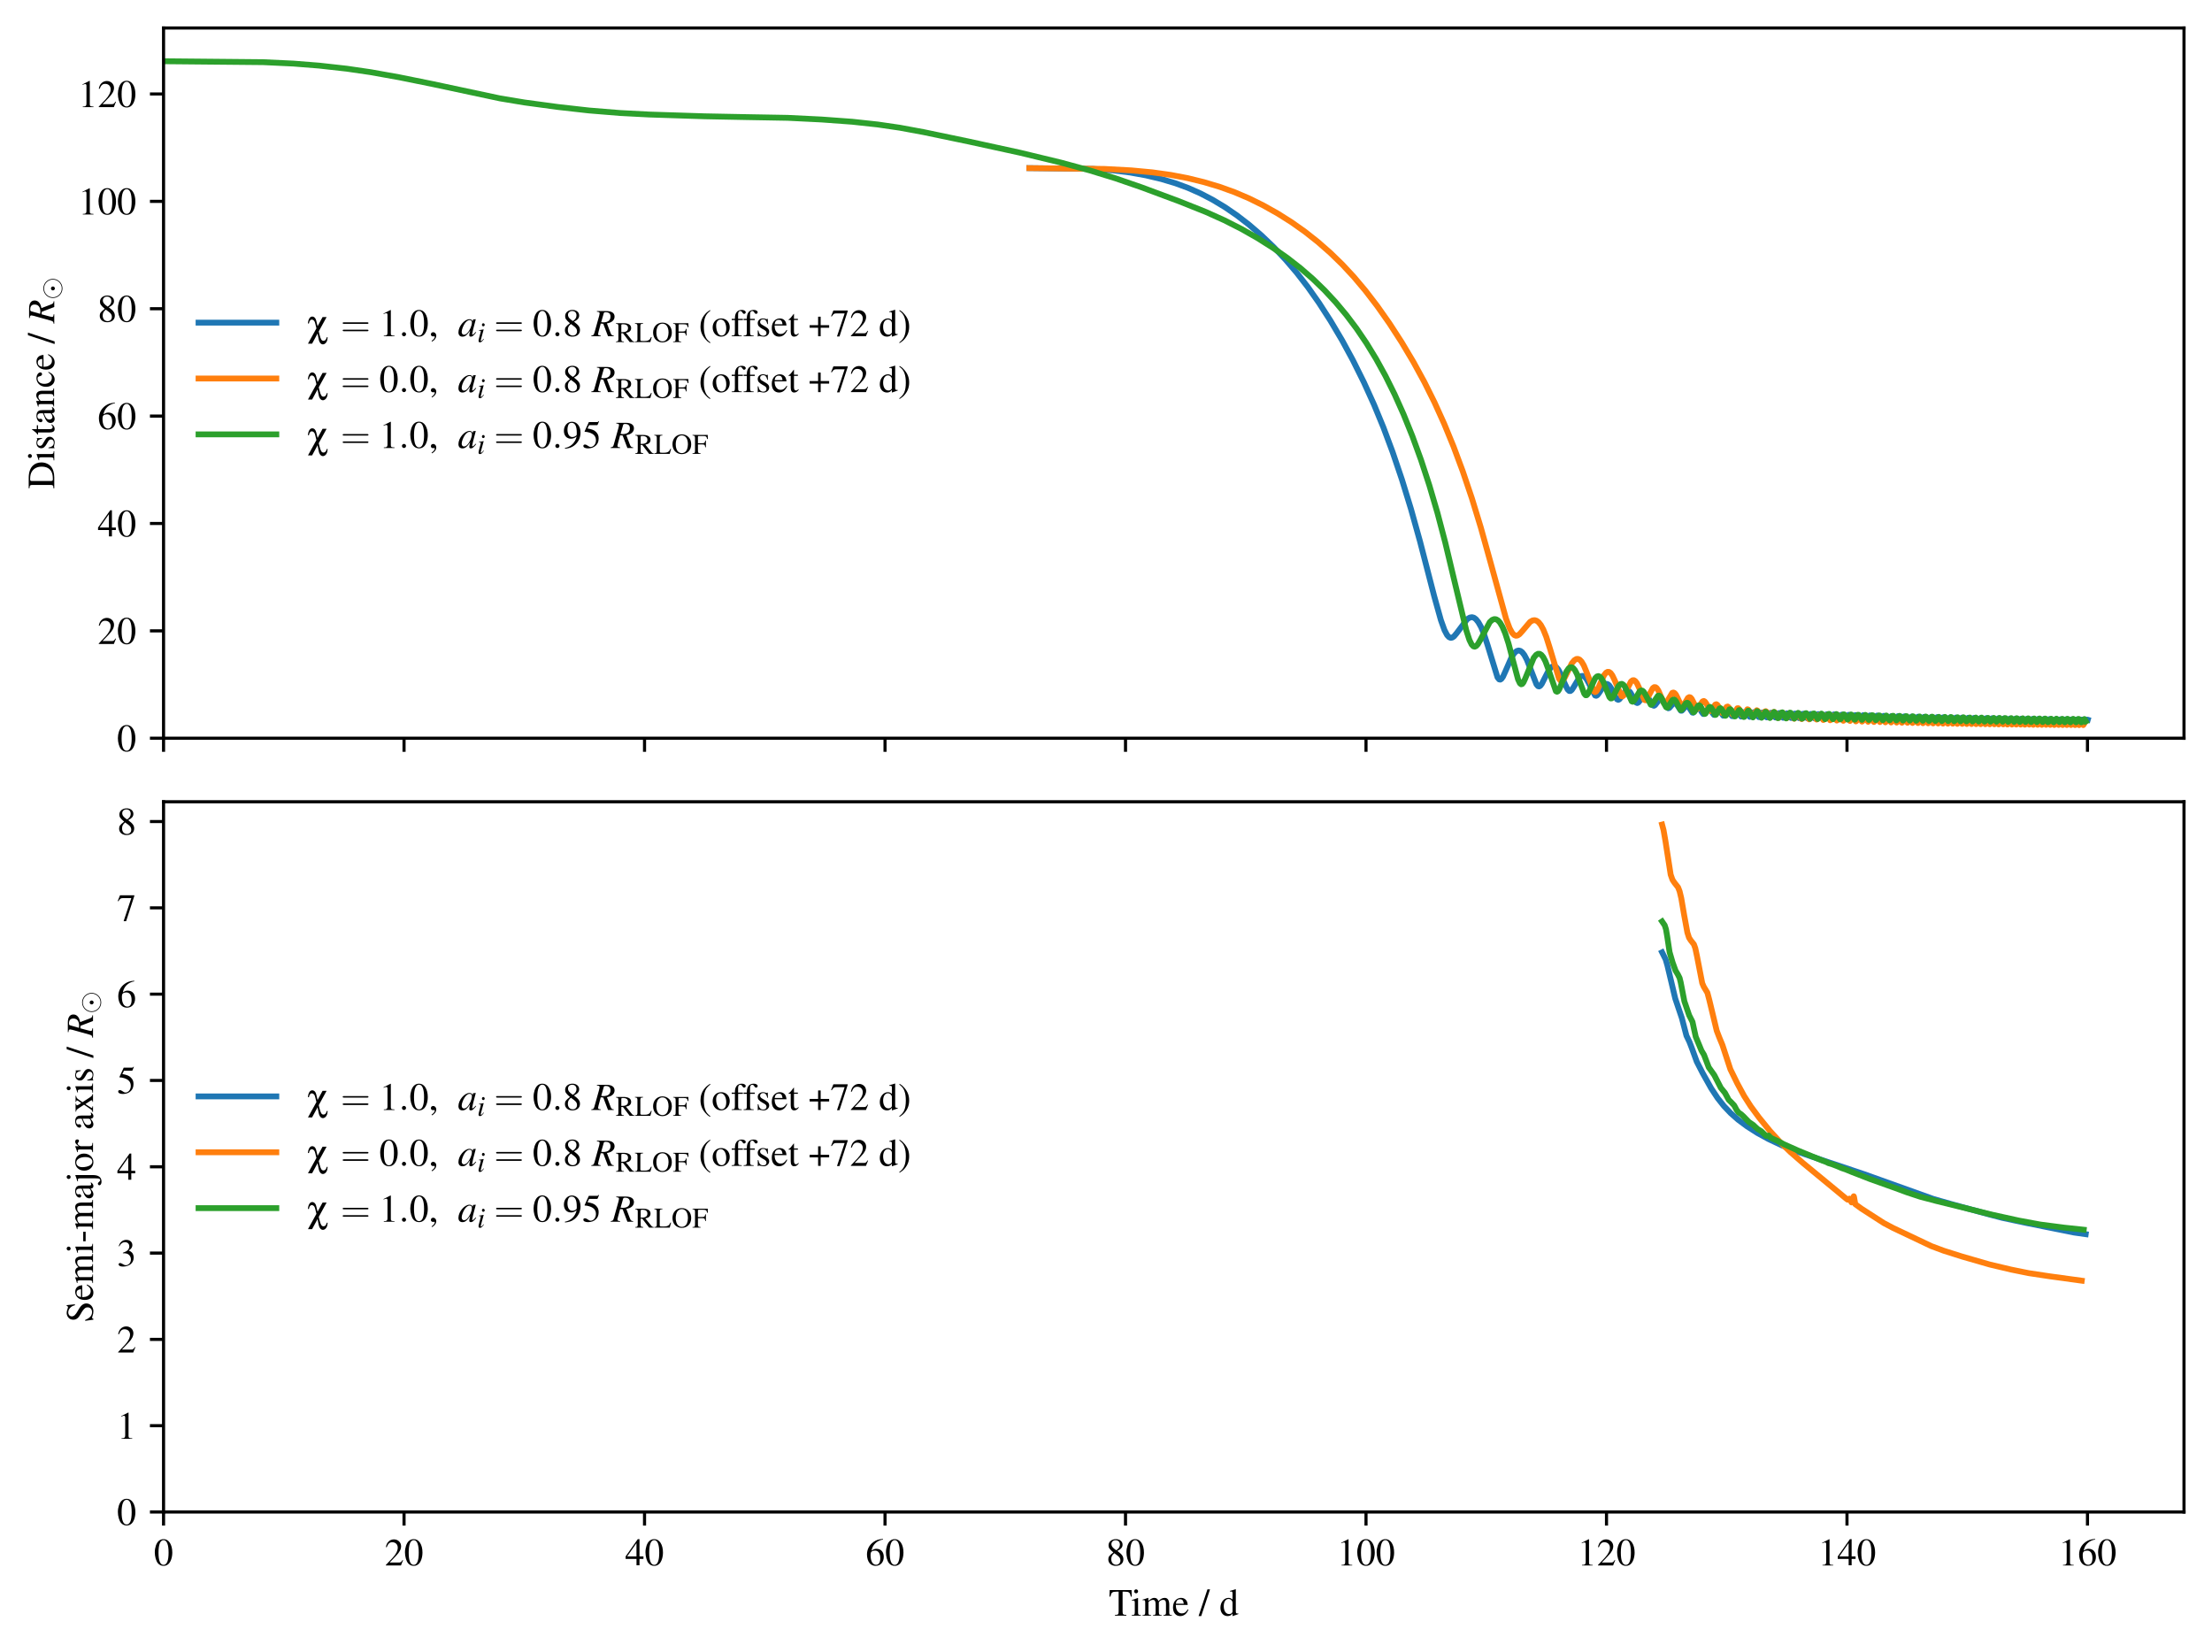 <?xml version="1.0" encoding="utf-8" standalone="no"?>
<!DOCTYPE svg PUBLIC "-//W3C//DTD SVG 1.1//EN"
  "http://www.w3.org/Graphics/SVG/1.1/DTD/svg11.dtd">
<!-- Created with matplotlib (https://matplotlib.org/) -->
<svg height="424.8pt" version="1.1" viewBox="0 0 568.8 424.8" width="568.8pt" xmlns="http://www.w3.org/2000/svg" xmlns:xlink="http://www.w3.org/1999/xlink">
 <defs>
  <style type="text/css">
*{stroke-linecap:butt;stroke-linejoin:round;}
  </style>
 </defs>
 <g id="figure_1">
  <g id="patch_1">
   <path d="M 0 424.8 
L 568.8 424.8 
L 568.8 0 
L 0 0 
z
" style="fill:#ffffff;"/>
  </g>
  <g id="axes_1">
   <g id="patch_2">
    <path d="M 42.055 189.822 
L 561.6 189.822 
L 561.6 7.2 
L 42.055 7.2 
z
" style="fill:#ffffff;"/>
   </g>
   <g id="matplotlib.axis_1">
    <g id="xtick_1">
     <g id="line2d_1">
      <defs>
       <path d="M 0 0 
L 0 3.5 
" id="mcf629c0199" style="stroke:#000000;stroke-width:0.8;"/>
      </defs>
      <g>
       <use style="stroke:#000000;stroke-width:0.8;" x="42.055" xlink:href="#mcf629c0199" y="189.822"/>
      </g>
     </g>
    </g>
    <g id="xtick_2">
     <g id="line2d_2">
      <g>
       <use style="stroke:#000000;stroke-width:0.8;" x="103.896" xlink:href="#mcf629c0199" y="189.822"/>
      </g>
     </g>
    </g>
    <g id="xtick_3">
     <g id="line2d_3">
      <g>
       <use style="stroke:#000000;stroke-width:0.8;" x="165.737" xlink:href="#mcf629c0199" y="189.822"/>
      </g>
     </g>
    </g>
    <g id="xtick_4">
     <g id="line2d_4">
      <g>
       <use style="stroke:#000000;stroke-width:0.8;" x="227.578" xlink:href="#mcf629c0199" y="189.822"/>
      </g>
     </g>
    </g>
    <g id="xtick_5">
     <g id="line2d_5">
      <g>
       <use style="stroke:#000000;stroke-width:0.8;" x="289.418" xlink:href="#mcf629c0199" y="189.822"/>
      </g>
     </g>
    </g>
    <g id="xtick_6">
     <g id="line2d_6">
      <g>
       <use style="stroke:#000000;stroke-width:0.8;" x="351.259" xlink:href="#mcf629c0199" y="189.822"/>
      </g>
     </g>
    </g>
    <g id="xtick_7">
     <g id="line2d_7">
      <g>
       <use style="stroke:#000000;stroke-width:0.8;" x="413.1" xlink:href="#mcf629c0199" y="189.822"/>
      </g>
     </g>
    </g>
    <g id="xtick_8">
     <g id="line2d_8">
      <g>
       <use style="stroke:#000000;stroke-width:0.8;" x="474.941" xlink:href="#mcf629c0199" y="189.822"/>
      </g>
     </g>
    </g>
    <g id="xtick_9">
     <g id="line2d_9">
      <g>
       <use style="stroke:#000000;stroke-width:0.8;" x="536.782" xlink:href="#mcf629c0199" y="189.822"/>
      </g>
     </g>
    </g>
   </g>
   <g id="matplotlib.axis_2">
    <g id="ytick_1">
     <g id="line2d_10">
      <defs>
       <path d="M 0 0 
L -3.5 0 
" id="m91cdc58596" style="stroke:#000000;stroke-width:0.8;"/>
      </defs>
      <g>
       <use style="stroke:#000000;stroke-width:0.8;" x="42.055" xlink:href="#m91cdc58596" y="189.822"/>
      </g>
     </g>
     <g id="text_1">
      <!-- $\mathdefault{0}$ -->
      <defs>
       <path d="M 25.406 68 
C 19.906 68 15.703 66.312 12 62.812 
C 6.203 57.203 2.406 45.703 2.406 34 
C 2.406 23.109 5.703 11.406 10.406 5.812 
C 14.094 1.406 19.203 -1 25 -1 
C 30.094 -1 34.406 0.703 38 4.203 
C 43.797 9.703 47.594 21.312 47.594 33.406 
C 47.594 53.906 38.5 68 25.406 68 
z
M 25.094 65.406 
C 33.5 65.406 38 54.109 38 33.203 
C 38 12.312 33.594 1.609 25 1.609 
C 16.406 1.609 12 12.312 12 33.109 
C 12 54.312 16.5 65.406 25.094 65.406 
z
" id="Nimbus_Roman_No9_L_Regular-48"/>
      </defs>
      <g transform="translate(30.074 193.199)scale(0.1 -0.1)">
       <use transform="scale(0.996)" xlink:href="#Nimbus_Roman_No9_L_Regular-48"/>
      </g>
     </g>
    </g>
    <g id="ytick_2">
     <g id="line2d_11">
      <g>
       <use style="stroke:#000000;stroke-width:0.8;" x="42.055" xlink:href="#m91cdc58596" y="162.211"/>
      </g>
     </g>
     <g id="text_2">
      <!-- $\mathdefault{20}$ -->
      <defs>
       <path d="M 47.5 13.672 
L 46.203 14.172 
C 42.5 8.5 41.203 7.594 36.703 7.594 
L 12.797 7.594 
L 29.594 25.141 
C 38.5 34.406 42.406 41.984 42.406 49.766 
C 42.406 59.734 34.297 67.391 23.906 67.391 
C 18.406 67.391 13.203 65.203 9.5 61.219 
C 6.297 57.812 4.797 54.625 3.094 47.547 
L 5.203 47.047 
C 9.203 56.812 12.797 60 19.703 60 
C 28.094 60 33.797 54.312 33.797 45.938 
C 33.797 38.172 29.203 28.906 20.797 20.031 
L 3 1.203 
L 3 0 
L 42 0 
z
" id="Nimbus_Roman_No9_L_Regular-50"/>
      </defs>
      <g transform="translate(25.093 165.589)scale(0.1 -0.1)">
       <use transform="scale(0.996)" xlink:href="#Nimbus_Roman_No9_L_Regular-50"/>
       <use transform="translate(49.813 0)scale(0.996)" xlink:href="#Nimbus_Roman_No9_L_Regular-48"/>
      </g>
     </g>
    </g>
    <g id="ytick_3">
     <g id="line2d_12">
      <g>
       <use style="stroke:#000000;stroke-width:0.8;" x="42.055" xlink:href="#m91cdc58596" y="134.601"/>
      </g>
     </g>
     <g id="text_3">
      <!-- $\mathdefault{40}$ -->
      <defs>
       <path d="M 47.203 23.391 
L 37 23.391 
L 37 68 
L 32.594 68 
L 1.203 23.391 
L 1.203 17 
L 29.297 17 
L 29.297 0.5 
L 37 0.5 
L 37 17 
L 47.203 17 
z
M 29.203 23.391 
L 5.203 23.391 
L 29.203 57.781 
z
" id="Nimbus_Roman_No9_L_Regular-52"/>
      </defs>
      <g transform="translate(25.093 137.979)scale(0.1 -0.1)">
       <use transform="scale(0.996)" xlink:href="#Nimbus_Roman_No9_L_Regular-52"/>
       <use transform="translate(49.813 0)scale(0.996)" xlink:href="#Nimbus_Roman_No9_L_Regular-48"/>
      </g>
     </g>
    </g>
    <g id="ytick_4">
     <g id="line2d_13">
      <g>
       <use style="stroke:#000000;stroke-width:0.8;" x="42.055" xlink:href="#m91cdc58596" y="106.991"/>
      </g>
     </g>
     <g id="text_4">
      <!-- $\mathdefault{60}$ -->
      <defs>
       <path d="M 44.594 68.609 
C 33.203 67.609 27.406 65.703 20.094 60.609 
C 9.297 52.906 3.406 41.5 3.406 28.156 
C 3.406 19.5 6.094 10.75 10.406 5.781 
C 14.203 1.391 19.594 -1 25.797 -1 
C 38.203 -1 46.797 8.453 46.797 22.203 
C 46.797 34.938 39.5 43 28 43 
C 23.594 43 21.5 42.297 15.203 38.5 
C 17.906 53.609 29.094 64.406 44.797 67 
z
M 24.203 38.406 
C 32.797 38.406 37.797 31.25 37.797 18.812 
C 37.797 7.875 33.906 1.812 26.906 1.812 
C 18.094 1.812 12.703 11.156 12.703 26.562 
C 12.703 31.641 13.5 34.422 15.5 35.922 
C 17.594 37.5 20.703 38.406 24.203 38.406 
z
" id="Nimbus_Roman_No9_L_Regular-54"/>
      </defs>
      <g transform="translate(25.093 110.368)scale(0.1 -0.1)">
       <use transform="scale(0.996)" xlink:href="#Nimbus_Roman_No9_L_Regular-54"/>
       <use transform="translate(49.813 0)scale(0.996)" xlink:href="#Nimbus_Roman_No9_L_Regular-48"/>
      </g>
     </g>
    </g>
    <g id="ytick_5">
     <g id="line2d_14">
      <g>
       <use style="stroke:#000000;stroke-width:0.8;" x="42.055" xlink:href="#m91cdc58596" y="79.381"/>
      </g>
     </g>
     <g id="text_5">
      <!-- $\mathdefault{80}$ -->
      <defs>
       <path d="M 29 37.5 
C 38.906 42.812 42.406 47 42.406 53.812 
C 42.406 62 35.203 68 25.203 68 
C 14.297 68 6.203 61.312 6.203 52.203 
C 6.203 45.703 8.094 42.812 18.594 33.609 
C 7.797 25.406 5.594 22.312 5.594 15.5 
C 5.594 5.812 13.5 -1 24.797 -1 
C 36.797 -1 44.5 5.609 44.5 15.906 
C 44.5 23.609 41.094 28.5 29 37.5 
z
M 27.203 27.203 
C 34.5 22 36.906 18.406 36.906 12.812 
C 36.906 6.312 32.406 1.812 25.906 1.812 
C 18.297 1.812 13.203 7.609 13.203 16.312 
C 13.203 22.703 15.406 26.906 21.203 31.609 
z
M 26.094 39.312 
C 17.203 45.109 13.594 49.703 13.594 55.312 
C 13.594 61.109 18.094 65.203 24.406 65.203 
C 31.203 65.203 35.5 60.812 35.5 53.906 
C 35.5 48.203 32.703 43.703 27 39.906 
C 26.5 39.609 26.5 39.609 26.094 39.312 
z
" id="Nimbus_Roman_No9_L_Regular-56"/>
      </defs>
      <g transform="translate(25.093 82.758)scale(0.1 -0.1)">
       <use transform="scale(0.996)" xlink:href="#Nimbus_Roman_No9_L_Regular-56"/>
       <use transform="translate(49.813 0)scale(0.996)" xlink:href="#Nimbus_Roman_No9_L_Regular-48"/>
      </g>
     </g>
    </g>
    <g id="ytick_6">
     <g id="line2d_15">
      <g>
       <use style="stroke:#000000;stroke-width:0.8;" x="42.055" xlink:href="#m91cdc58596" y="51.771"/>
      </g>
     </g>
     <g id="text_6">
      <!-- $\mathdefault{100}$ -->
      <defs>
       <path d="M 29.094 67.797 
L 11.094 58.703 
L 11.094 57.297 
C 12.297 57.797 13.406 58.203 13.797 58.406 
C 15.594 59.109 17.297 59.5 18.297 59.5 
C 20.406 59.5 21.297 57.984 21.297 54.766 
L 21.297 9.25 
C 21.297 5.922 20.5 3.625 18.906 2.703 
C 17.406 1.812 16 1.5 11.797 1.5 
L 11.797 0 
L 39.406 0 
L 39.406 1.5 
C 31.5 1.5 29.906 2.5 29.906 7.344 
L 29.906 67.609 
z
" id="Nimbus_Roman_No9_L_Regular-49"/>
      </defs>
      <g transform="translate(20.111 55.148)scale(0.1 -0.1)">
       <use transform="scale(0.996)" xlink:href="#Nimbus_Roman_No9_L_Regular-49"/>
       <use transform="translate(49.813 0)scale(0.996)" xlink:href="#Nimbus_Roman_No9_L_Regular-48"/>
       <use transform="translate(99.626 0)scale(0.996)" xlink:href="#Nimbus_Roman_No9_L_Regular-48"/>
      </g>
     </g>
    </g>
    <g id="ytick_7">
     <g id="line2d_16">
      <g>
       <use style="stroke:#000000;stroke-width:0.8;" x="42.055" xlink:href="#m91cdc58596" y="24.161"/>
      </g>
     </g>
     <g id="text_7">
      <!-- $\mathdefault{120}$ -->
      <g transform="translate(20.111 27.538)scale(0.1 -0.1)">
       <use transform="scale(0.996)" xlink:href="#Nimbus_Roman_No9_L_Regular-49"/>
       <use transform="translate(49.813 0)scale(0.996)" xlink:href="#Nimbus_Roman_No9_L_Regular-50"/>
       <use transform="translate(99.626 0)scale(0.996)" xlink:href="#Nimbus_Roman_No9_L_Regular-48"/>
      </g>
     </g>
    </g>
    <g id="text_8">
     <!-- Distance / $R_\odot$ -->
     <defs>
      <path d="M 10.406 10.609 
C 10.406 3.391 9.203 2.094 1.594 2.094 
L 1.594 0 
L 30 0 
C 41.594 0 52.094 3.281 58.297 8.875 
C 64.797 14.75 68.5 23.625 68.5 33.297 
C 68.5 42.281 65.5 50.047 60 55.531 
C 53.203 62.406 42.297 66 28.594 66 
L 1.594 66 
L 1.594 64.094 
C 9.5 63.391 10.406 62.5 10.406 55.078 
z
M 20.594 58.406 
C 20.594 61.5 21.703 62.297 25.797 62.297 
C 34.406 62.297 40.906 60.703 45.703 57.312 
C 53.5 51.922 57.594 43.359 57.594 32.609 
C 57.594 20.844 53.5 12.469 45.406 7.781 
C 40.297 4.906 34.5 3.703 25.797 3.703 
C 21.797 3.703 20.594 4.594 20.594 7.781 
z
" id="Nimbus_Roman_No9_L_Regular-68"/>
      <path d="M 17.5 45.766 
L 2 40.297 
L 2 38.812 
L 2.797 38.906 
C 4 39.094 5.297 39.203 6.203 39.203 
C 8.594 39.203 9.5 37.594 9.5 33.203 
L 9.5 10 
C 9.5 2.797 8.5 1.703 1.594 1.703 
L 1.594 0 
L 25.297 0 
L 25.297 1.5 
C 18.703 2 17.906 2.984 17.906 10.156 
L 17.906 45.469 
z
M 12.797 68 
C 10.094 68 7.797 65.703 7.797 62.906 
C 7.797 60.109 10 57.797 12.797 57.797 
C 15.703 57.797 18 60 18 62.906 
C 18 65.703 15.703 68 12.797 68 
z
" id="Nimbus_Roman_No9_L_Regular-105"/>
      <path d="M 31.5 31.406 
L 31.094 45 
L 30 45 
L 29.797 44.797 
C 28.906 44.094 28.797 44 28.406 44 
C 27.797 44 26.797 44.203 25.703 44.703 
C 23.5 45.547 21.297 46 18.703 46 
C 10.797 46 5.094 40.875 5.094 33.656 
C 5.094 28.062 8.297 24.047 16.797 19.234 
L 22.594 15.938 
C 26.094 13.938 27.797 11.516 27.797 8.422 
C 27.797 4 24.594 1.203 19.5 1.203 
C 16.094 1.203 13 2.484 11.094 4.656 
C 9 7.109 8.094 9.375 6.797 15 
L 5.203 15 
L 5.203 -0.609 
L 6.5 -0.609 
C 7.203 0.516 7.594 0.75 8.797 0.75 
C 9.703 0.75 11.094 0.547 13.406 -0.031 
C 16.203 -0.609 18.906 -1 20.703 -1 
C 28.406 -1 34.797 4.812 34.797 11.828 
C 34.797 16.828 32.406 20.141 26.406 23.75 
L 15.594 30.156 
C 12.797 31.766 11.297 34.281 11.297 36.984 
C 11.297 41 14.406 43.797 19 43.797 
C 24.703 43.797 27.703 40.359 30 31.406 
z
" id="Nimbus_Roman_No9_L_Regular-115"/>
      <path d="M 25.5 45 
L 15.406 45 
L 15.406 56.594 
C 15.406 57.594 15.297 57.906 14.703 57.906 
C 14 57 13.406 56.094 12.703 55.094 
C 8.906 49.594 4.594 44.797 3 44.391 
C 1.906 43.656 1.297 42.938 1.297 42.422 
C 1.297 42.109 1.406 41.906 1.703 41.906 
L 7 41.906 
L 7 11.734 
C 7 3.312 10 -1 15.906 -1 
C 20.797 -1 24.594 1.406 27.906 6.609 
L 26.594 7.703 
C 24.5 5.203 22.797 4.203 20.594 4.203 
C 16.906 4.203 15.406 6.922 15.406 13.234 
L 15.406 41.906 
L 25.5 41.906 
z
" id="Nimbus_Roman_No9_L_Regular-116"/>
      <path d="M 44.203 6.609 
C 42.5 5.203 41.297 4.703 39.797 4.703 
C 37.5 4.703 36.797 6.094 36.797 10.5 
L 36.797 30 
C 36.797 35.203 36.297 38.094 34.797 40.5 
C 32.594 44.094 28.297 46 22.406 46 
C 13 46 5.594 41.094 5.594 34.797 
C 5.594 32.5 7.594 30.5 9.906 30.5 
C 12.297 30.5 14.406 32.5 14.406 34.703 
C 14.406 35.094 14.297 35.594 14.203 36.297 
C 14 37.203 13.906 38 13.906 38.703 
C 13.906 41.406 17.094 43.594 21.094 43.594 
C 26 43.594 28.703 40.703 28.703 35.297 
L 28.703 29.203 
C 13.297 23 11.594 22.203 7.297 18.406 
C 5.094 16.406 3.703 13 3.703 9.703 
C 3.703 3.406 8.094 -1 14.203 -1 
C 18.594 -1 22.703 1.094 28.797 6.297 
C 29.297 1.094 31.094 -1 35.203 -1 
C 38.594 -1 40.703 0.203 44.203 4 
z
M 28.703 12.234 
C 28.703 9.125 28.203 8.219 26.094 7.016 
C 23.703 5.609 20.906 4.703 18.797 4.703 
C 15.297 4.703 12.5 8.125 12.5 12.438 
L 12.5 12.844 
C 12.5 18.766 16.594 22.391 28.703 26.797 
z
" id="Nimbus_Roman_No9_L_Regular-97"/>
      <path d="M 1.594 40.297 
C 2.203 40.594 3.203 40.703 4.297 40.703 
C 7.094 40.703 8 39.203 8 34.297 
L 8 9.5 
C 8 3.797 6.906 2.406 1.797 2 
L 1.797 0.5 
L 23 0.5 
L 23 2 
C 17.906 2.406 16.406 3.594 16.406 7.203 
L 16.406 35.297 
C 21.203 39.797 23.406 41 26.703 41 
C 31.594 41 34 37.906 34 31.297 
L 34 10.406 
C 34 4.094 32.703 2.406 27.703 2 
L 27.703 0.5 
L 48.5 0.5 
L 48.5 2 
C 43.594 2.5 42.406 3.703 42.406 8.594 
L 42.406 31.5 
C 42.406 40.906 38 46.5 30.594 46.5 
C 26 46.5 22.906 44.797 16.094 38.406 
L 16.094 46.297 
L 15.406 46.5 
C 10.5 44.703 7.094 43.594 1.594 42 
z
" id="Nimbus_Roman_No9_L_Regular-110"/>
      <path d="M 39.797 15.594 
C 35 8.594 31.406 6.203 25.703 6.203 
C 16.594 6.203 10.203 14.203 10.203 25.703 
C 10.203 36 15.703 43.094 23.797 43.094 
C 27.406 43.094 28.703 42 29.703 38.297 
L 30.297 36.094 
C 31.094 33.297 32.906 31.5 35 31.5 
C 37.594 31.5 39.797 33.406 39.797 35.703 
C 39.797 41.297 32.797 46 24.406 46 
C 19.5 46 14.406 44 10.297 40.406 
C 5.297 36 2.5 29.203 2.5 21.297 
C 2.5 8.297 10.406 -1 21.5 -1 
C 26 -1 30 0.594 33.594 3.703 
C 36.297 6.094 38.203 8.797 41.203 14.703 
z
" id="Nimbus_Roman_No9_L_Regular-99"/>
      <path d="M 40.797 16.453 
C 36 8.812 31.703 5.906 25.297 5.906 
C 19.594 5.906 15.297 8.812 12.406 14.531 
C 10.594 18.344 9.906 21.656 9.703 27.797 
L 40.5 27.797 
C 39.703 34.266 38.703 37.141 36.203 40.328 
C 33.203 43.922 28.594 46 23.406 46 
C 18.406 46 13.703 44.203 9.906 40.797 
C 5.203 36.703 2.5 29.594 2.5 21.406 
C 2.5 7.594 9.703 -1 21.203 -1 
C 30.703 -1 38.203 4.922 42.406 15.75 
z
M 9.906 31 
C 11 38.734 14.406 42.406 20.5 42.406 
C 26.594 42.406 29 39.609 30.297 31 
z
" id="Nimbus_Roman_No9_L_Regular-101"/>
      <path d="M 28.703 68 
L 22 68 
L -0.906 -1 
L 5.906 -1 
z
" id="Nimbus_Roman_No9_L_Regular-47"/>
      <path d="M 56.703 1.703 
C 52.297 1.703 50.297 3.406 48.406 8.609 
L 39.094 33.141 
C 46.797 34.828 50.094 36.234 53.703 39.406 
C 57 42.297 58.797 46.172 58.797 50.672 
C 58.797 59.938 51.406 65 38 65 
L 13.203 65 
L 13.203 63.406 
C 17.406 62.812 17.906 62.703 18.906 62.016 
C 19.703 61.516 20.297 60.328 20.297 59.234 
C 20.297 58.031 19.797 55.641 19.094 52.969 
L 6.797 8.984 
C 5 3.109 4.297 2.516 -1.297 1.609 
L -1.297 0 
L 23.094 0 
L 23.094 1.609 
C 17 2.406 16.297 2.906 16.297 6.188 
C 16.297 7.188 16.594 8.469 17.5 11.953 
L 23.094 32.734 
L 29.594 32.234 
L 41.906 0 
L 56.703 0 
z
M 30.797 59.219 
C 31.406 61.312 32.703 62.016 35.906 62.016 
C 44.203 62.016 48.297 58.234 48.297 50.859 
C 48.297 41 41.906 35.922 29.406 35.922 
C 27.797 35.922 26.703 36.031 24.297 36.422 
z
" id="Nimbus_Roman_No9_L_Regular_Italic-82"/>
      <path d="M 72.219 25 
C 72.219 43.438 57.219 58.359 38.906 58.359 
C 20.312 58.359 5.5 43.234 5.5 25 
C 5.5 6.562 20.5 -8.359 38.812 -8.359 
C 57.422 -8.359 72.219 6.766 72.219 25 
z
M 38.906 -5.859 
C 21.703 -5.859 8 8.062 8 25 
C 8 42.234 22 55.859 38.812 55.859 
C 56.016 55.859 69.719 41.938 69.719 25 
C 69.719 7.766 55.719 -5.859 38.906 -5.859 
z
M 45.703 25 
C 45.703 28.797 42.594 31.906 38.906 31.906 
C 34.906 31.906 32 28.594 32 25 
C 32 21.203 35.094 18.094 38.797 18.094 
C 42.797 18.094 45.703 21.406 45.703 25 
z
" id="CMSY10-12"/>
     </defs>
     <g transform="translate(13.955 125.726)rotate(-90)scale(0.1 -0.1)">
      <use transform="scale(0.996)" xlink:href="#Nimbus_Roman_No9_L_Regular-68"/>
      <use transform="translate(71.93 0)scale(0.996)" xlink:href="#Nimbus_Roman_No9_L_Regular-105"/>
      <use transform="translate(99.625 0)scale(0.996)" xlink:href="#Nimbus_Roman_No9_L_Regular-115"/>
      <use transform="translate(138.379 0)scale(0.996)" xlink:href="#Nimbus_Roman_No9_L_Regular-116"/>
      <use transform="translate(166.074 0)scale(0.996)" xlink:href="#Nimbus_Roman_No9_L_Regular-97"/>
      <use transform="translate(210.308 0)scale(0.996)" xlink:href="#Nimbus_Roman_No9_L_Regular-110"/>
      <use transform="translate(260.121 0)scale(0.996)" xlink:href="#Nimbus_Roman_No9_L_Regular-99"/>
      <use transform="translate(304.354 0)scale(0.996)" xlink:href="#Nimbus_Roman_No9_L_Regular-101"/>
      <use transform="translate(373.495 0)scale(0.996)" xlink:href="#Nimbus_Roman_No9_L_Regular-47"/>
      <use transform="translate(426.096 0)scale(0.996)" xlink:href="#Nimbus_Roman_No9_L_Regular_Italic-82"/>
      <use transform="translate(486.968 -14.944)scale(0.737)" xlink:href="#CMSY10-12"/>
     </g>
    </g>
   </g>
   <g id="line2d_17">
    <path clip-path="url(#pecae6e7528)" d="M 264.682 43.232 
L 281.046 43.424 
L 286.16 43.813 
L 290.634 44.368 
L 294.645 45.09 
L 298.62 46.033 
L 302.227 47.11 
L 305.526 48.325 
L 308.67 49.721 
L 311.815 51.361 
L 314.971 53.259 
L 318.08 55.388 
L 321.166 57.77 
L 324.346 60.51 
L 327.526 63.544 
L 330.54 66.728 
L 333.435 70.114 
L 336.295 73.803 
L 339.167 77.876 
L 342.133 82.479 
L 345.136 87.546 
L 347.889 92.621 
L 350.725 98.327 
L 353.335 104.078 
L 355.732 109.893 
L 358.094 116.222 
L 360.491 123.297 
L 362.816 130.86 
L 365.142 139.191 
L 368.797 153.306 
L 370.518 159.465 
L 371.443 162.03 
L 372.119 163.31 
L 372.618 163.845 
L 373.057 164.013 
L 373.449 163.937 
L 373.911 163.608 
L 374.552 162.844 
L 377.281 159.204 
L 377.958 158.792 
L 378.527 158.696 
L 379.026 158.841 
L 379.536 159.224 
L 380.141 159.97 
L 380.853 161.235 
L 381.601 163.043 
L 382.574 166.042 
L 385.077 174.189 
L 385.505 174.701 
L 385.789 174.752 
L 386.074 174.577 
L 386.478 174.003 
L 387.118 172.593 
L 388.732 168.899 
L 389.444 167.865 
L 390.014 167.397 
L 390.512 167.26 
L 390.963 167.365 
L 391.414 167.7 
L 391.984 168.432 
L 392.624 169.645 
L 393.455 171.725 
L 395.093 175.973 
L 395.496 176.439 
L 395.781 176.506 
L 396.066 176.357 
L 396.469 175.833 
L 397.134 174.511 
L 398.297 172.25 
L 398.89 171.557 
L 399.364 171.311 
L 399.792 171.336 
L 400.219 171.596 
L 400.717 172.187 
L 401.358 173.356 
L 402.45 175.963 
L 403.114 177.288 
L 403.518 177.673 
L 403.826 177.681 
L 404.158 177.422 
L 404.633 176.703 
L 406.152 174.17 
L 406.627 173.83 
L 407.054 173.794 
L 407.457 174.005 
L 407.908 174.516 
L 408.478 175.529 
L 410.163 178.831 
L 410.448 178.912 
L 410.732 178.766 
L 411.136 178.253 
L 412.631 176.026 
L 413.058 175.841 
L 413.438 175.926 
L 413.818 176.246 
L 414.316 176.994 
L 415.242 178.939 
L 415.787 179.802 
L 416.12 179.955 
L 416.404 179.822 
L 416.784 179.352 
L 418.042 177.601 
L 418.445 177.467 
L 418.801 177.595 
L 419.181 177.981 
L 419.727 178.908 
L 420.724 180.65 
L 421.009 180.772 
L 421.293 180.64 
L 421.721 180.103 
L 422.622 178.916 
L 422.978 178.764 
L 423.311 178.852 
L 423.69 179.217 
L 424.236 180.129 
L 424.996 181.359 
L 425.304 181.474 
L 425.589 181.311 
L 426.087 180.651 
L 426.728 179.908 
L 427.06 179.806 
L 427.393 179.947 
L 427.772 180.392 
L 428.983 182.121 
L 429.244 182.037 
L 429.6 181.635 
L 430.359 180.758 
L 430.668 180.704 
L 430.953 180.867 
L 431.356 181.413 
L 432.234 182.749 
L 432.471 182.736 
L 432.756 182.455 
L 433.611 181.432 
L 433.895 181.428 
L 434.18 181.657 
L 434.607 182.351 
L 435.177 183.229 
L 435.414 183.251 
L 435.699 182.96 
L 436.506 181.918 
L 436.791 181.922 
L 437.076 182.186 
L 437.598 183.109 
L 437.977 183.588 
L 438.167 183.576 
L 438.452 183.252 
L 439.164 182.28 
L 439.449 182.265 
L 439.734 182.53 
L 440.73 183.811 
L 440.968 183.567 
L 441.775 182.526 
L 442.012 182.57 
L 442.297 182.886 
L 443.104 184.018 
L 443.293 183.905 
L 443.673 183.302 
L 444.1 182.758 
L 444.338 182.722 
L 444.575 182.903 
L 445.002 183.623 
L 445.382 184.134 
L 445.572 184.111 
L 445.857 183.737 
L 446.426 182.914 
L 446.664 182.868 
L 446.901 183.048 
L 447.328 183.771 
L 447.708 184.248 
L 447.898 184.19 
L 448.182 183.78 
L 448.705 183.035 
L 448.942 182.995 
L 449.179 183.185 
L 449.606 183.915 
L 449.939 184.324 
L 450.128 184.279 
L 450.413 183.875 
L 450.935 183.136 
L 451.173 183.107 
L 451.41 183.312 
L 452.264 184.387 
L 452.502 184.122 
L 453.166 183.205 
L 453.404 183.235 
L 453.688 183.567 
L 454.305 184.457 
L 454.495 184.385 
L 454.828 183.873 
L 455.255 183.308 
L 455.492 183.289 
L 455.729 183.508 
L 456.536 184.493 
L 456.774 184.224 
L 457.391 183.364 
L 457.628 183.377 
L 457.913 183.7 
L 458.53 184.565 
L 458.72 184.471 
L 459.099 183.86 
L 459.479 183.42 
L 459.716 183.445 
L 460.001 183.784 
L 460.571 184.608 
L 460.761 184.538 
L 461.093 184.022 
L 461.52 183.484 
L 461.757 183.5 
L 462.042 183.835 
L 462.612 184.653 
L 462.802 184.574 
L 463.134 184.046 
L 463.514 183.554 
L 463.751 183.542 
L 463.988 183.782 
L 464.7 184.677 
L 464.89 184.499 
L 465.602 183.577 
L 465.839 183.672 
L 466.172 184.163 
L 466.599 184.715 
L 466.789 184.633 
L 467.171 184.018 
L 467.529 183.62 
L 467.744 183.649 
L 467.993 183.935 
L 468.602 184.755 
L 468.781 184.641 
L 469.675 183.68 
L 469.926 183.945 
L 470.57 184.784 
L 470.749 184.647 
L 471.537 183.703 
L 471.752 183.845 
L 472.145 184.486 
L 472.467 184.815 
L 472.646 184.711 
L 473.541 183.784 
L 473.792 184.062 
L 474.399 184.844 
L 474.578 184.712 
L 475.366 183.807 
L 475.581 183.967 
L 476.368 184.838 
L 476.618 184.505 
L 477.084 183.878 
L 477.299 183.879 
L 477.549 184.146 
L 478.158 184.906 
L 478.336 184.764 
L 479.088 183.904 
L 479.303 184.06 
L 480.089 184.891 
L 480.377 184.482 
L 480.805 183.962 
L 481.02 183.999 
L 481.307 184.362 
L 481.772 184.969 
L 481.951 184.887 
L 482.344 184.28 
L 482.666 184.002 
L 482.881 184.092 
L 483.203 184.562 
L 483.561 185.004 
L 483.74 184.936 
L 484.097 184.392 
L 484.421 184.064 
L 484.636 184.116 
L 484.921 184.494 
L 485.351 185.04 
L 485.53 184.957 
L 486.353 184.133 
L 486.604 184.405 
L 487.14 185.074 
L 487.319 184.953 
L 488.035 184.155 
L 488.25 184.311 
L 488.965 185.072 
L 489.216 184.747 
L 489.645 184.215 
L 489.86 184.245 
L 490.146 184.604 
L 490.576 185.13 
L 490.754 185.036 
L 491.542 184.271 
L 491.792 184.545 
L 492.294 185.161 
L 492.473 185.047 
L 493.188 184.295 
L 493.403 184.476 
L 494.047 185.173 
L 494.262 184.93 
L 494.762 184.334 
L 494.977 184.41 
L 495.299 184.868 
L 495.622 185.22 
L 495.801 185.128 
L 496.552 184.391 
L 496.803 184.655 
L 497.303 185.246 
L 497.482 185.117 
L 498.127 184.403 
L 498.342 184.549 
L 499.022 185.239 
L 499.273 184.913 
L 499.665 184.453 
L 499.88 184.5 
L 500.167 184.88 
L 500.525 185.295 
L 500.704 185.205 
L 501.419 184.487 
L 501.669 184.735 
L 502.171 185.316 
L 502.35 185.18 
L 502.957 184.504 
L 503.172 184.639 
L 503.853 185.295 
L 504.139 184.903 
L 504.497 184.536 
L 504.712 184.618 
L 505.07 185.134 
L 505.355 185.355 
L 505.534 185.21 
L 506.119 184.563 
L 506.334 184.695 
L 506.978 185.355 
L 507.229 185.047 
L 507.623 184.601 
L 507.836 184.665 
L 508.159 185.115 
L 508.445 185.401 
L 508.624 185.3 
L 509.304 184.644 
L 509.555 184.903 
L 510.02 185.424 
L 510.199 185.286 
L 510.771 184.661 
L 510.986 184.796 
L 511.63 185.414 
L 511.916 185.029 
L 512.238 184.698 
L 512.453 184.768 
L 512.776 185.222 
L 513.062 185.47 
L 513.241 185.339 
L 513.813 184.719 
L 514.028 184.862 
L 514.637 185.466 
L 514.887 185.152 
L 515.244 184.753 
L 515.459 184.816 
L 515.782 185.268 
L 516.068 185.51 
L 516.247 185.371 
L 516.819 184.772 
L 517.034 184.931 
L 517.607 185.506 
L 517.821 185.259 
L 518.25 184.792 
L 518.465 184.896 
L 519.11 185.506 
L 519.396 185.122 
L 519.719 184.815 
L 519.934 184.914 
L 520.577 185.523 
L 520.864 185.138 
L 521.186 184.837 
L 521.4 184.94 
L 522.045 185.531 
L 522.366 185.089 
L 522.652 184.857 
L 522.867 184.977 
L 523.476 185.56 
L 523.727 185.24 
L 524.084 184.88 
L 524.299 184.983 
L 524.943 185.554 
L 525.301 185.06 
L 525.552 184.898 
L 525.767 185.039 
L 526.339 185.595 
L 526.589 185.286 
L 526.948 184.92 
L 527.162 185.021 
L 527.806 185.577 
L 528.523 184.986 
L 528.809 185.357 
L 529.095 185.646 
L 529.274 185.54 
L 529.846 184.966 
L 530.061 185.141 
L 530.561 185.656 
L 530.776 185.43 
L 531.17 184.986 
L 531.35 185.038 
L 531.671 185.472 
L 531.921 185.679 
L 532.101 185.548 
L 532.637 185.003 
L 532.852 185.17 
L 533.353 185.685 
L 533.568 185.457 
L 533.962 185.02 
L 534.141 185.078 
L 534.462 185.517 
L 534.713 185.704 
L 534.892 185.556 
L 535.393 185.03 
L 535.608 185.18 
L 536.109 185.71 
L 536.323 185.492 
L 536.753 185.043 
L 536.86 185.075 
L 536.86 185.075 
" style="fill:none;stroke:#1f77b4;stroke-linecap:square;stroke-width:1.5;"/>
   </g>
   <g id="line2d_18">
    <path clip-path="url(#pecae6e7528)" d="M 264.682 43.232 
L 283.941 43.436 
L 290.918 43.809 
L 296.33 44.316 
L 301.088 44.98 
L 305.384 45.799 
L 309.596 46.831 
L 313.714 48.068 
L 317.511 49.439 
L 321.166 50.998 
L 324.809 52.796 
L 328.535 54.885 
L 332.106 57.138 
L 335.548 59.572 
L 338.87 62.195 
L 342.098 65.025 
L 345.171 68.013 
L 348.15 71.219 
L 351.116 74.743 
L 354.154 78.702 
L 357.275 83.137 
L 360.419 87.99 
L 363.457 93.087 
L 366.258 98.218 
L 368.868 103.46 
L 371.372 108.99 
L 373.769 114.822 
L 376.13 121.16 
L 378.492 128.152 
L 380.782 135.644 
L 383.25 144.505 
L 387.261 159.069 
L 388.186 161.539 
L 388.839 162.735 
L 389.373 163.3 
L 389.8 163.471 
L 390.227 163.407 
L 390.726 163.081 
L 391.414 162.322 
L 393.455 159.904 
L 394.096 159.534 
L 394.63 159.464 
L 395.128 159.612 
L 395.638 159.991 
L 396.208 160.698 
L 396.849 161.867 
L 397.608 163.751 
L 398.534 166.678 
L 400.895 174.528 
L 401.287 175.023 
L 401.572 175.1 
L 401.856 174.95 
L 402.224 174.478 
L 402.865 173.209 
L 404.182 170.557 
L 404.835 169.761 
L 405.369 169.445 
L 405.796 169.428 
L 406.223 169.636 
L 406.698 170.139 
L 407.267 171.107 
L 407.956 172.769 
L 409.878 177.804 
L 410.163 177.95 
L 410.424 177.834 
L 410.732 177.429 
L 411.278 176.254 
L 412.465 173.631 
L 412.987 172.97 
L 413.39 172.747 
L 413.746 172.769 
L 414.15 173.044 
L 414.601 173.656 
L 415.17 174.844 
L 416.974 179.021 
L 417.211 179.062 
L 417.496 178.845 
L 417.9 178.157 
L 419.395 175.233 
L 419.822 174.92 
L 420.154 174.909 
L 420.51 175.127 
L 420.937 175.697 
L 421.507 176.912 
L 422.836 179.964 
L 423.121 180.065 
L 423.382 179.878 
L 423.762 179.248 
L 424.996 176.946 
L 425.375 176.683 
L 425.708 176.702 
L 426.016 176.929 
L 426.443 177.565 
L 427.06 178.997 
L 427.844 180.739 
L 428.128 180.932 
L 428.342 180.846 
L 428.674 180.386 
L 430.003 178.159 
L 430.312 178.071 
L 430.597 178.191 
L 430.953 178.608 
L 431.427 179.559 
L 432.353 181.529 
L 432.614 181.635 
L 432.851 181.464 
L 433.255 180.779 
L 434.038 179.453 
L 434.394 179.252 
L 434.679 179.332 
L 435.011 179.696 
L 435.462 180.578 
L 436.269 182.187 
L 436.506 182.252 
L 436.767 182.02 
L 437.265 181.121 
L 437.788 180.366 
L 438.12 180.24 
L 438.405 180.393 
L 438.761 180.906 
L 439.876 182.822 
L 440.09 182.685 
L 440.446 182.108 
L 441.063 181.174 
L 441.347 181.078 
L 441.585 181.207 
L 441.917 181.689 
L 442.89 183.371 
L 443.056 183.271 
L 443.388 182.721 
L 443.982 181.759 
L 444.267 181.671 
L 444.528 181.865 
L 444.86 182.448 
L 445.572 183.773 
L 445.738 183.732 
L 445.999 183.345 
L 446.735 182.117 
L 446.996 182.108 
L 447.257 182.385 
L 447.637 183.183 
L 448.064 183.996 
L 448.254 184.023 
L 448.467 183.753 
L 449.322 182.38 
L 449.535 182.437 
L 449.82 182.822 
L 450.651 184.225 
L 450.84 184.024 
L 451.742 182.631 
L 451.98 182.765 
L 452.264 183.242 
L 452.881 184.373 
L 453.071 184.283 
L 453.404 183.656 
L 453.831 182.941 
L 454.068 182.87 
L 454.305 183.074 
L 454.685 183.836 
L 455.065 184.483 
L 455.255 184.442 
L 455.539 183.951 
L 456.014 183.131 
L 456.251 183.066 
L 456.489 183.283 
L 456.869 184.053 
L 457.201 184.591 
L 457.391 184.55 
L 457.675 184.059 
L 458.15 183.28 
L 458.387 183.258 
L 458.625 183.521 
L 459.399 184.68 
L 459.613 184.4 
L 460.257 183.381 
L 460.472 183.427 
L 460.722 183.773 
L 461.366 184.801 
L 461.546 184.631 
L 462.333 183.51 
L 462.547 183.668 
L 462.869 184.275 
L 463.263 184.882 
L 463.442 184.783 
L 463.8 184.1 
L 464.158 183.633 
L 464.373 183.674 
L 464.623 184.03 
L 465.196 184.968 
L 465.375 184.819 
L 466.162 183.743 
L 466.376 183.94 
L 467.129 185.016 
L 467.163 184.983 
L 467.45 184.465 
L 467.843 183.873 
L 468.059 183.892 
L 468.309 184.241 
L 468.846 185.129 
L 468.989 185.033 
L 469.347 184.347 
L 469.669 183.962 
L 469.849 184.006 
L 470.099 184.37 
L 470.599 185.203 
L 470.743 185.115 
L 471.1 184.432 
L 471.423 184.064 
L 471.602 184.126 
L 471.852 184.516 
L 472.317 185.273 
L 472.46 185.18 
L 472.819 184.492 
L 473.105 184.161 
L 473.283 184.207 
L 473.534 184.585 
L 473.999 185.338 
L 474.179 185.197 
L 474.894 184.285 
L 475.109 184.516 
L 475.717 185.378 
L 475.896 185.149 
L 476.433 184.354 
L 476.612 184.441 
L 476.863 184.892 
L 477.22 185.485 
L 477.363 185.397 
L 477.757 184.607 
L 478.007 184.372 
L 478.186 184.475 
L 478.473 185.024 
L 478.795 185.54 
L 478.939 185.449 
L 479.653 184.475 
L 479.69 184.5 
L 479.904 184.824 
L 480.37 185.59 
L 480.513 185.451 
L 481.12 184.53 
L 481.3 184.672 
L 481.657 185.408 
L 481.873 185.641 
L 482.016 185.514 
L 482.66 184.615 
L 482.839 184.808 
L 483.412 185.663 
L 483.59 185.392 
L 484.02 184.682 
L 484.199 184.728 
L 484.449 185.152 
L 484.807 185.726 
L 484.95 185.615 
L 485.594 184.749 
L 485.809 185.029 
L 486.274 185.76 
L 486.417 185.603 
L 486.954 184.788 
L 487.133 184.916 
L 487.706 185.789 
L 487.777 185.724 
L 488.457 184.881 
L 488.673 185.209 
L 489.066 185.834 
L 489.209 185.703 
L 489.782 184.898 
L 489.96 185.077 
L 490.497 185.842 
L 490.713 185.484 
L 491.07 184.948 
L 491.249 185.021 
L 491.5 185.475 
L 491.786 185.895 
L 491.929 185.784 
L 492.502 184.994 
L 492.68 185.18 
L 493.181 185.914 
L 493.36 185.652 
L 493.754 185.04 
L 493.933 185.118 
L 494.219 185.658 
L 494.47 185.958 
L 494.613 185.814 
L 495.114 185.08 
L 495.293 185.226 
L 495.794 185.981 
L 495.83 185.957 
L 496.044 185.59 
L 496.367 185.127 
L 496.546 185.208 
L 496.832 185.749 
L 497.083 186.009 
L 497.261 185.769 
L 497.656 185.167 
L 497.834 185.258 
L 498.37 186.029 
L 498.443 185.955 
L 499.014 185.215 
L 499.194 185.438 
L 499.623 186.057 
L 499.803 185.803 
L 500.196 185.23 
L 500.374 185.35 
L 500.876 186.076 
L 500.911 186.049 
L 501.163 185.591 
L 501.449 185.261 
L 501.627 185.395 
L 502.129 186.084 
L 502.164 186.051 
L 502.773 185.324 
L 502.808 185.356 
L 503.059 185.809 
L 503.31 186.123 
L 503.453 185.979 
L 503.917 185.317 
L 504.097 185.475 
L 504.562 186.129 
L 504.74 185.861 
L 505.099 185.344 
L 505.242 185.413 
L 505.528 185.936 
L 505.743 186.156 
L 505.886 185.997 
L 506.316 185.369 
L 506.494 185.503 
L 506.96 186.166 
L 506.996 186.139 
L 507.246 185.688 
L 507.497 185.397 
L 507.64 185.469 
L 507.926 185.994 
L 508.14 186.187 
L 508.32 185.942 
L 508.677 185.426 
L 508.82 185.494 
L 509.107 186.015 
L 509.321 186.202 
L 509.5 185.953 
L 509.859 185.45 
L 510.001 185.527 
L 510.503 186.21 
L 510.574 186.137 
L 511.076 185.483 
L 511.254 185.684 
L 511.647 186.235 
L 511.827 185.99 
L 512.184 185.499 
L 512.327 185.583 
L 512.829 186.232 
L 512.864 186.197 
L 513.401 185.535 
L 513.437 185.561 
L 513.653 185.912 
L 513.938 186.266 
L 514.081 186.099 
L 514.474 185.536 
L 514.618 185.621 
L 515.12 186.253 
L 515.154 186.215 
L 515.691 185.581 
L 515.907 185.906 
L 516.193 186.297 
L 516.336 186.15 
L 516.766 185.575 
L 516.944 185.753 
L 517.338 186.304 
L 517.517 186.057 
L 517.84 185.596 
L 517.983 185.659 
L 518.304 186.229 
L 518.483 186.3 
L 518.697 185.94 
L 518.984 185.608 
L 519.127 185.711 
L 519.593 186.314 
L 519.628 186.279 
L 520.165 185.657 
L 520.38 185.988 
L 520.667 186.343 
L 520.844 186.102 
L 521.167 185.644 
L 521.31 185.712 
L 521.811 186.322 
L 521.847 186.279 
L 522.348 185.673 
L 522.527 185.913 
L 522.85 186.364 
L 522.993 186.206 
L 523.386 185.666 
L 523.53 185.774 
L 523.959 186.365 
L 523.994 186.34 
L 524.244 185.9 
L 524.496 185.683 
L 524.674 185.876 
L 525.033 186.379 
L 525.176 186.21 
L 525.57 185.692 
L 525.748 185.87 
L 526.141 186.374 
L 526.321 186.096 
L 526.607 185.704 
L 526.75 185.772 
L 527.215 186.385 
L 527.287 186.307 
L 527.753 185.724 
L 527.931 185.944 
L 528.253 186.406 
L 528.397 186.256 
L 528.79 185.726 
L 528.933 185.842 
L 529.363 186.396 
L 529.398 186.364 
L 529.935 185.776 
L 530.15 186.127 
L 530.4 186.418 
L 530.544 186.248 
L 530.901 185.747 
L 531.044 185.838 
L 531.474 186.421 
L 531.51 186.394 
L 532.047 185.789 
L 532.083 185.824 
L 532.547 186.419 
L 532.62 186.335 
L 533.048 185.772 
L 533.227 185.966 
L 533.586 186.435 
L 533.764 186.176 
L 534.087 185.779 
L 534.265 185.951 
L 534.624 186.446 
L 534.767 186.274 
L 535.124 185.788 
L 535.267 185.891 
L 535.697 186.438 
L 535.733 186.404 
L 535.84 186.23 
L 535.84 186.23 
" style="fill:none;stroke:#ff7f0e;stroke-linecap:square;stroke-width:1.5;"/>
   </g>
   <g id="line2d_19">
    <path clip-path="url(#pecae6e7528)" d="M 42.055 15.746 
L 67.684 15.985 
L 75.454 16.348 
L 82.072 16.871 
L 89.159 17.661 
L 95.308 18.557 
L 102.687 19.878 
L 111.14 21.588 
L 128.569 25.302 
L 134.864 26.346 
L 143.517 27.515 
L 151.464 28.408 
L 159.449 29.057 
L 166.927 29.447 
L 181.238 29.904 
L 192.263 30.117 
L 202.567 30.298 
L 211.227 30.725 
L 219.136 31.302 
L 225.692 32.009 
L 231.343 32.833 
L 237.531 33.976 
L 249.125 36.393 
L 262.269 39.262 
L 272.819 41.808 
L 280.297 43.839 
L 286.807 45.842 
L 293.502 48.149 
L 303.238 51.771 
L 310.148 54.531 
L 314.831 56.641 
L 319.162 58.836 
L 323.323 61.195 
L 327.331 63.725 
L 331.047 66.332 
L 334.44 68.981 
L 337.604 71.733 
L 340.598 74.634 
L 343.469 77.727 
L 346.218 81.014 
L 348.828 84.478 
L 351.377 88.234 
L 353.85 92.279 
L 356.245 96.626 
L 358.61 101.387 
L 360.929 106.566 
L 363.186 112.156 
L 365.397 118.231 
L 367.547 124.795 
L 369.62 131.845 
L 371.631 139.477 
L 374.104 149.829 
L 377.037 162.051 
L 377.85 164.553 
L 378.434 165.733 
L 378.864 166.185 
L 379.217 166.28 
L 379.57 166.134 
L 380 165.672 
L 380.614 164.621 
L 383.079 159.971 
L 383.686 159.407 
L 384.223 159.193 
L 384.699 159.235 
L 385.19 159.512 
L 385.728 160.102 
L 386.342 161.151 
L 387.048 162.823 
L 387.908 165.47 
L 389.029 169.741 
L 390.35 174.67 
L 390.841 175.714 
L 391.164 175.955 
L 391.425 175.874 
L 391.747 175.47 
L 392.208 174.466 
L 394.388 169.144 
L 395.003 168.385 
L 395.494 168.106 
L 395.924 168.12 
L 396.354 168.383 
L 396.83 168.967 
L 397.398 170.056 
L 398.074 171.866 
L 400.085 177.722 
L 400.362 177.871 
L 400.623 177.738 
L 400.945 177.254 
L 401.483 175.952 
L 402.788 172.696 
L 403.341 171.893 
L 403.801 171.582 
L 404.154 171.571 
L 404.554 171.798 
L 404.984 172.32 
L 405.521 173.353 
L 406.243 175.288 
L 407.379 178.369 
L 407.732 178.768 
L 407.993 178.757 
L 408.27 178.473 
L 408.7 177.627 
L 410.189 174.383 
L 410.65 173.933 
L 411.018 173.84 
L 411.356 173.968 
L 411.755 174.38 
L 412.247 175.25 
L 412.923 176.952 
L 413.859 179.263 
L 414.182 179.589 
L 414.427 179.57 
L 414.719 179.267 
L 415.18 178.383 
L 416.178 176.4 
L 416.669 175.909 
L 417.038 175.837 
L 417.406 176.03 
L 417.806 176.533 
L 418.328 177.589 
L 419.587 180.34 
L 419.832 180.442 
L 420.109 180.28 
L 420.477 179.717 
L 421.644 177.737 
L 422.013 177.533 
L 422.351 177.598 
L 422.658 177.867 
L 423.088 178.555 
L 424.501 181.204 
L 424.746 181.143 
L 425.053 180.776 
L 426.313 178.905 
L 426.62 178.862 
L 426.927 179.05 
L 427.295 179.566 
L 427.91 180.9 
L 428.432 181.846 
L 428.677 181.957 
L 428.923 181.801 
L 429.353 181.102 
L 430.029 180.042 
L 430.366 179.867 
L 430.643 179.957 
L 430.981 180.349 
L 431.472 181.348 
L 432.086 182.503 
L 432.332 182.572 
L 432.578 182.351 
L 433.1 181.414 
L 433.56 180.788 
L 433.867 180.694 
L 434.144 180.866 
L 434.512 181.444 
L 435.434 183.14 
L 435.649 183.066 
L 435.987 182.536 
L 436.662 181.436 
L 436.939 181.344 
L 437.215 181.526 
L 437.553 182.09 
L 438.351 183.576 
L 438.536 183.512 
L 438.812 183.077 
L 439.518 181.849 
L 439.764 181.771 
L 439.979 181.9 
L 440.317 182.444 
L 441.054 183.841 
L 441.238 183.784 
L 441.484 183.397 
L 442.159 182.175 
L 442.436 182.096 
L 442.682 182.301 
L 443.019 182.944 
L 443.603 184.052 
L 443.787 184.01 
L 444.033 183.615 
L 444.708 182.404 
L 444.954 182.361 
L 445.169 182.548 
L 445.538 183.272 
L 446.029 184.213 
L 446.213 184.192 
L 446.428 183.867 
L 447.135 182.61 
L 447.35 182.586 
L 447.565 182.783 
L 447.933 183.526 
L 448.394 184.36 
L 448.547 184.331 
L 448.762 184.003 
L 449.469 182.752 
L 449.714 182.772 
L 449.96 183.084 
L 450.759 184.469 
L 450.943 184.274 
L 451.803 182.858 
L 451.987 182.93 
L 452.233 183.28 
L 452.97 184.556 
L 453.154 184.364 
L 453.953 183.039 
L 454.137 183.081 
L 454.382 183.39 
L 455.12 184.617 
L 455.304 184.429 
L 456.164 183.07 
L 456.348 183.176 
L 456.655 183.704 
L 457.146 184.655 
L 457.331 184.619 
L 457.576 184.186 
L 458.068 183.25 
L 458.313 183.162 
L 458.559 183.396 
L 458.989 184.318 
L 459.296 184.725 
L 459.481 184.594 
L 459.972 183.572 
L 460.279 183.237 
L 460.463 183.275 
L 460.709 183.602 
L 461.385 184.767 
L 461.569 184.59 
L 462.367 183.297 
L 462.552 183.38 
L 462.797 183.76 
L 463.35 184.799 
L 463.534 184.725 
L 463.841 184.122 
L 464.271 183.408 
L 464.456 183.374 
L 464.701 183.619 
L 465.438 184.842 
L 465.5 184.804 
L 465.746 184.388 
L 466.237 183.491 
L 466.483 183.451 
L 466.728 183.742 
L 467.404 184.882 
L 467.588 184.697 
L 468.364 183.487 
L 468.563 183.61 
L 468.847 184.117 
L 469.323 184.92 
L 469.477 184.83 
L 469.746 184.309 
L 470.183 183.582 
L 470.398 183.573 
L 470.613 183.823 
L 471.327 184.939 
L 471.512 184.697 
L 472.187 183.603 
L 472.402 183.7 
L 472.686 184.189 
L 473.155 184.99 
L 473.301 184.917 
L 473.585 184.375 
L 474.015 183.685 
L 474.23 183.697 
L 474.483 184.042 
L 475.089 185.022 
L 475.266 184.831 
L 475.98 183.712 
L 476.164 183.808 
L 476.448 184.296 
L 476.878 185.052 
L 477.017 185.014 
L 477.232 184.658 
L 477.738 183.795 
L 477.953 183.809 
L 478.199 184.146 
L 478.775 185.092 
L 478.951 184.92 
L 479.665 183.824 
L 479.85 183.931 
L 480.134 184.432 
L 480.564 185.127 
L 480.71 185.038 
L 480.994 184.487 
L 481.385 183.901 
L 481.6 183.935 
L 481.854 184.307 
L 482.353 185.157 
L 482.498 185.077 
L 482.783 184.533 
L 483.174 183.953 
L 483.389 183.995 
L 483.642 184.376 
L 484.142 185.19 
L 484.318 185.041 
L 485.04 183.983 
L 485.216 184.108 
L 485.539 184.715 
L 485.861 185.211 
L 486 185.161 
L 486.253 184.708 
L 486.644 184.065 
L 486.859 184.059 
L 487.074 184.328 
L 487.65 185.241 
L 487.827 185.06 
L 488.472 184.071 
L 488.648 184.157 
L 488.902 184.576 
L 489.332 185.271 
L 489.478 185.188 
L 489.8 184.566 
L 490.115 184.14 
L 490.299 184.16 
L 490.514 184.44 
L 491.082 185.295 
L 491.266 185.073 
L 491.835 184.171 
L 492.019 184.229 
L 492.265 184.608 
L 492.733 185.33 
L 492.871 185.222 
L 493.624 184.225 
L 493.839 184.467 
L 494.445 185.334 
L 494.629 185.083 
L 495.167 184.246 
L 495.343 184.303 
L 495.597 184.696 
L 496.027 185.375 
L 496.165 185.29 
L 496.526 184.596 
L 496.81 184.277 
L 496.986 184.334 
L 497.24 184.729 
L 497.67 185.397 
L 497.816 185.293 
L 498.568 184.329 
L 498.775 184.579 
L 499.313 185.414 
L 499.459 185.285 
L 500.142 184.339 
L 500.319 184.491 
L 500.964 185.418 
L 501.033 185.355 
L 501.355 184.743 
L 501.678 184.369 
L 501.854 184.443 
L 502.108 184.858 
L 502.499 185.456 
L 502.645 185.359 
L 503.397 184.435 
L 503.612 184.72 
L 504.111 185.475 
L 504.288 185.291 
L 504.864 184.433 
L 505.04 184.526 
L 505.324 185.026 
L 505.647 185.495 
L 505.793 185.411 
L 506.545 184.499 
L 506.76 184.787 
L 507.229 185.514 
L 507.367 185.412 
L 508.081 184.51 
L 508.296 184.774 
L 508.803 185.527 
L 508.979 185.333 
L 509.547 184.513 
L 509.732 184.63 
L 510.054 185.23 
L 510.3 185.544 
L 510.446 185.463 
L 511.198 184.589 
L 511.451 184.971 
L 511.843 185.562 
L 511.981 185.473 
L 512.703 184.602 
L 512.918 184.885 
L 513.378 185.58 
L 513.524 185.459 
L 514.169 184.603 
L 514.346 184.766 
L 514.952 185.568 
L 515.167 185.234 
L 515.567 184.633 
L 515.743 184.667 
L 515.997 185.051 
L 516.388 185.612 
L 516.526 185.503 
L 517.171 184.655 
L 517.386 184.88 
L 517.924 185.613 
L 518.108 185.364 
L 518.569 184.674 
L 518.745 184.735 
L 518.999 185.145 
L 519.359 185.643 
L 519.498 185.534 
L 520.143 184.701 
L 520.358 184.94 
L 520.857 185.652 
L 521.041 185.434 
L 521.54 184.712 
L 521.717 184.805 
L 522.008 185.323 
L 522.292 185.675 
L 522.438 185.559 
L 523.076 184.745 
L 523.29 184.991 
L 523.759 185.685 
L 523.935 185.505 
L 524.473 184.747 
L 524.657 184.874 
L 525.264 185.672 
L 525.294 185.645 
L 525.586 185.122 
L 525.87 184.77 
L 526.047 184.825 
L 526.3 185.235 
L 526.623 185.707 
L 526.769 185.62 
L 527.444 184.806 
L 527.659 185.087 
L 528.089 185.716 
L 528.266 185.54 
L 528.803 184.793 
L 528.987 184.928 
L 529.594 185.688 
L 529.625 185.657 
L 530.308 184.832 
L 530.346 184.861 
L 530.592 185.246 
L 530.953 185.733 
L 531.129 185.551 
L 531.629 184.818 
L 531.813 184.914 
L 532.135 185.494 
L 532.381 185.739 
L 532.527 185.601 
L 533.103 184.832 
L 533.279 184.984 
L 533.847 185.725 
L 534.062 185.395 
L 534.423 184.856 
L 534.6 184.887 
L 534.853 185.274 
L 535.176 185.753 
L 535.322 185.672 
L 535.997 184.886 
L 536.212 185.18 
L 536.358 185.471 
L 536.358 185.471 
" style="fill:none;stroke:#2ca02c;stroke-linecap:square;stroke-width:1.5;"/>
   </g>
   <g id="patch_3">
    <path d="M 42.055 189.822 
L 42.055 7.2 
" style="fill:none;stroke:#000000;stroke-linecap:square;stroke-linejoin:miter;stroke-width:0.8;"/>
   </g>
   <g id="patch_4">
    <path d="M 561.6 189.822 
L 561.6 7.2 
" style="fill:none;stroke:#000000;stroke-linecap:square;stroke-linejoin:miter;stroke-width:0.8;"/>
   </g>
   <g id="patch_5">
    <path d="M 42.055 189.822 
L 561.6 189.822 
" style="fill:none;stroke:#000000;stroke-linecap:square;stroke-linejoin:miter;stroke-width:0.8;"/>
   </g>
   <g id="patch_6">
    <path d="M 42.055 7.2 
L 561.6 7.2 
" style="fill:none;stroke:#000000;stroke-linecap:square;stroke-linejoin:miter;stroke-width:0.8;"/>
   </g>
   <g id="legend_1">
    <g id="line2d_20">
     <path d="M 51.055 82.962 
L 71.055 82.962 
" style="fill:none;stroke:#1f77b4;stroke-linecap:square;stroke-width:1.5;"/>
    </g>
    <g id="line2d_21"/>
    <g id="text_9">
     <!-- $\chi = 1.0$,\ \ $a_i = 0.8\ R_{\mathrm{RLOF}}$ (offset +72 d) -->
     <defs>
      <path d="M 39.094 49.547 
L 26.203 25.906 
L 22.594 40.812 
C 21.094 47.062 17.297 50.844 12.406 50.844 
C 6.406 50.844 2.203 44.188 1.203 33.156 
L 3.906 33.156 
C 4.594 39.109 7.594 43 11.297 43 
C 13.703 43 16.297 41.406 17.906 39.016 
C 18.703 37.719 19.594 35.438 20.203 32.75 
L 23.203 20.438 
L 1.406 -19.109 
L 12 -19.109 
L 26.203 7.125 
L 27.797 -1.516 
C 29.297 -8.969 29.594 -10.359 30.297 -12.359 
C 32.406 -17.922 35.797 -21 39.906 -21 
C 43.5 -21 47.094 -18.422 49.297 -14.547 
C 51 -11.453 51.906 -7.781 52.203 -2.609 
L 49.797 -2.609 
C 48.797 -6.094 48.406 -7.078 47.703 -8.078 
C 46.297 -10.469 43.906 -11.75 41.297 -11.75 
C 36.594 -11.75 34.094 -7.688 31.094 4.625 
L 29.203 12.484 
L 49.5 49.547 
z
" id="Standard_Symbols_L-99"/>
      <path d="M 68.703 32 
C 70.203 32 72.094 32 72.094 34.016 
C 72.094 36.016 70.203 36.016 68.797 36.016 
L 8.906 36.016 
C 7.5 36.016 5.594 36.016 5.594 34.016 
C 5.594 32 7.5 32 9 32 
z
M 68.797 13 
C 70.203 13 72.094 13 72.094 15.016 
C 72.094 17.016 70.203 17.016 68.703 17.016 
L 9 17.016 
C 7.5 17.016 5.594 17.016 5.594 15.016 
C 5.594 13 7.5 13 8.906 13 
z
" id="CMR10-61"/>
      <path d="M 19.203 5.281 
C 19.203 8.156 16.797 10.547 13.906 10.547 
C 11 10.547 8.594 8.156 8.594 5.281 
C 8.594 2.391 11 0 13.906 0 
C 16.797 0 19.203 2.391 19.203 5.281 
z
" id="CMMI10-58"/>
      <path d="M 8.297 -13.891 
C 15 -10.594 19.5 -4.5 19.5 1.5 
C 19.5 6.5 16 10.406 11.5 10.406 
C 8 10.406 5.594 8.109 5.594 4.703 
C 5.594 1.5 7.906 -0.391 11.5 -0.391 
C 12.094 -0.391 12.797 -0.297 13.406 -0.203 
C 14.094 0 14.094 0 14.203 0 
C 15 0 15.594 -0.594 15.594 -1.391 
C 15.594 -4.594 12.797 -8.297 7.406 -12 
z
" id="Nimbus_Roman_No9_L_Regular-44"/>
      <path d="M 46.406 11.062 
C 44.906 9.562 44.297 9.062 43.594 8.266 
C 40.594 5.188 39.297 4.188 38.406 4.188 
C 37.594 4.188 37 4.781 37 5.484 
C 37 7.484 41.203 24.5 45.906 41.609 
C 46.203 42.609 46.297 42.812 46.5 43.703 
L 45.797 44 
L 39.703 43.312 
L 39.406 43.016 
L 38.297 38.234 
C 37.5 41.906 34.594 44 30.297 44 
C 17.094 44 1.703 25.781 1.703 10.062 
C 1.703 3.078 5.5 -1 11.906 -1 
C 18.906 -1 23.203 2.297 32 14.641 
C 30 6.828 29.703 5.516 29.703 3.109 
C 29.703 0.203 30.906 -1 33.703 -1 
C 37.703 -1 40.203 0.906 47.594 10.062 
z
M 30.906 41.719 
C 34.297 41.719 36.5 39.328 36.5 35.828 
C 36.5 27.453 31.5 15.656 24.594 8.281 
C 22.203 5.578 18.797 3.891 15.906 3.891 
C 12.406 3.891 10.094 6.766 10.094 11.344 
C 10.094 16.703 13.906 26.922 18.203 33.078 
C 22.203 38.844 26.906 42.016 30.906 41.719 
z
" id="Nimbus_Roman_No9_L_Regular_Italic-97"/>
      <path d="M 22.203 11.516 
C 19.797 8.312 19.094 7.516 18.094 6.406 
C 16.406 4.703 14.906 3.703 14 3.703 
C 13.203 3.703 12.406 4.5 12.406 5.203 
C 12.406 6.219 12.703 7.703 13.406 9.609 
C 13.406 9.922 13.703 10.625 13.906 11.422 
L 13.906 11.609 
L 14 11.812 
L 22.797 44.078 
L 22.5 44.266 
C 12.406 42.359 10.406 42.062 6.5 41.766 
L 6.5 40.062 
C 11.797 40.062 12.797 39.766 12.797 37.766 
C 12.797 36.969 12.5 35.359 11.906 33.359 
L 7.094 15.625 
C 5.5 9.812 4.906 6.719 4.906 4.703 
C 4.906 1 6.5 -1 9.5 -1 
C 14.094 -1 17.797 2 23.5 10.422 
z
M 21.406 65.578 
C 18.703 65.578 16.703 63.281 16.703 60.281 
C 16.703 57.094 18.594 55 21.5 55 
C 24.094 55 26.406 57.297 26.406 60.078 
C 26.406 62.984 24.094 65.578 21.406 65.578 
z
" id="Nimbus_Roman_No9_L_Regular_Italic-105"/>
      <path d="M 65.906 1.891 
C 62.094 2.188 60.094 3.203 57.203 6.625 
L 36.594 32.203 
C 43.297 33.484 46.297 34.672 49.594 37.312 
C 52.797 39.891 54.703 44.031 54.703 48.641 
C 54.703 52.891 53.406 56.531 50.797 59.391 
C 47 63.422 38.703 66 29.297 66 
L 1.703 66 
L 1.703 64.094 
C 9.203 63.297 10.203 62.203 10.203 55.125 
L 10.203 11.953 
C 10.203 3.688 9.203 2.484 1.703 1.891 
L 1.703 0 
L 29.406 0 
L 29.406 2.094 
C 21.703 2.094 20.406 3.422 20.406 10.812 
L 20.406 31 
L 26 31 
L 49.797 0 
L 65.906 0 
z
M 20.406 58.781 
C 20.406 61.516 21.5 62.297 25.5 62.297 
C 38 62.297 43.797 58.062 43.797 48.797 
C 43.797 43.859 41.703 39.719 38.094 37.859 
C 33.5 35.281 30 34.703 20.406 34.703 
z
" id="Nimbus_Roman_No9_L_Regular-82"/>
      <path d="M 57.297 17.406 
C 55.594 13.594 54.203 11.297 52.703 9.594 
C 49.203 5.703 43.703 3.906 35.406 3.906 
L 28.703 3.906 
C 21.406 3.906 20.094 4.5 20.094 8.016 
L 20.094 55.469 
C 20.094 62.609 21.5 64 29.406 64 
L 29.406 66.203 
L 1.203 66.203 
L 1.203 64.297 
C 8.594 63.703 9.906 62.281 9.906 55.25 
L 9.906 10.641 
C 9.906 3.594 8.5 2.094 1.203 2.094 
L 1.203 0 
L 55 0 
L 59.797 17.406 
z
" id="Nimbus_Roman_No9_L_Regular-76"/>
      <path d="M 36.094 68 
C 17 68 3.406 53.609 3.406 33.5 
C 3.406 24.109 6.594 15 12 9.203 
C 17.797 2.906 26.703 -1 35.5 -1 
C 55.203 -1 68.797 13 68.797 33.109 
C 68.797 43 65.906 51.5 60.406 57.5 
C 54.094 64.406 45.703 68 36.094 68 
z
M 36.094 64.406 
C 40.703 64.406 45.297 62.609 48.906 59.406 
C 54.297 54.5 57.406 45.109 57.406 33.203 
C 57.406 27.312 56.094 20.406 54.094 15.203 
C 53.203 12.703 51.5 10.203 49.203 7.906 
C 45.703 4.406 41.203 2.609 35.906 2.609 
C 31.297 2.609 26.797 4.406 23.297 7.5 
C 18.094 12.109 14.797 22.203 14.797 33.312 
C 14.797 43.5 17.594 53.203 21.797 57.906 
C 25.703 62.203 30.594 64.406 36.094 64.406 
z
" id="Nimbus_Roman_No9_L_Regular-79"/>
      <path d="M 47.906 23 
L 47.906 46.203 
L 45.594 46.203 
C 44.406 38.453 42.594 37 34.594 37 
L 20.094 37 
L 20.094 58.844 
C 20.094 61.609 20.594 62.203 23.297 62.203 
L 36.906 62.203 
C 48.203 62.203 50.406 60.719 52.094 51.781 
L 54.594 51.781 
L 54.297 66 
L 1.203 66 
L 1.203 64.094 
C 8.594 63.5 9.906 62.094 9.906 55.078 
L 9.906 11.703 
C 9.906 3.391 8.797 2.094 1.203 2.094 
L 1.203 0 
L 29.203 0 
L 29.203 2.094 
C 21.5 2.094 20.094 3.516 20.094 10.812 
L 20.094 32.906 
L 34.594 32.906 
C 42.703 32.906 44.406 31.359 45.594 23 
z
" id="Nimbus_Roman_No9_L_Regular-70"/>
      <path d="M 29.5 67.594 
C 22.094 62.797 19.094 60.203 15.406 55.594 
C 8.297 46.906 4.797 36.906 4.797 25.203 
C 4.797 12.5 8.5 2.703 17.297 -7.5 
C 21.406 -12.297 24 -14.5 29.203 -17.703 
L 30.406 -16.094 
C 22.406 -9.797 19.594 -6.297 16.906 1.203 
C 14.5 7.906 13.406 15.5 13.406 25.5 
C 13.406 36 14.703 44.203 17.406 50.406 
C 20.203 56.594 23.203 60.203 30.406 66 
z
" id="Nimbus_Roman_No9_L_Regular-40"/>
      <path d="M 25 46 
C 12 46 2.906 36.406 2.906 22.594 
C 2.906 9.094 12.203 -1 24.797 -1 
C 37.406 -1 47 9.594 47 23.406 
C 47 36.5 37.797 46 25 46 
z
M 23.703 43.203 
C 32.094 43.203 38 33.594 38 19.906 
C 38 8.594 33.5 1.797 26 1.797 
C 22.094 1.797 18.406 4.203 16.297 8.203 
C 13.5 13.406 11.906 20.406 11.906 27.5 
C 11.906 37 16.594 43.203 23.703 43.203 
z
" id="Nimbus_Roman_No9_L_Regular-111"/>
      <path d="M 30.906 45 
L 18.594 45 
L 18.594 56.422 
C 18.594 62.156 20.5 65.203 24.297 65.203 
C 26.406 65.203 27.797 64.219 29.594 61.359 
C 31.203 58.797 32.406 57.812 34.094 57.812 
C 36.406 57.812 38.297 59.594 38.297 61.859 
C 38.297 65.438 33.906 68 27.906 68 
C 21.703 68 16.406 65.328 13.797 60.797 
C 11.203 56.453 10.406 52.891 10.297 45 
L 2.094 45 
L 2.094 41.797 
L 10.297 41.797 
L 10.297 10.25 
C 10.297 2.891 9.203 1.703 2 1.703 
L 2 0 
L 28 0 
L 28 1.703 
C 19.797 1.703 18.703 2.812 18.703 10.328 
L 18.703 41.797 
L 30.906 41.797 
z
" id="Nimbus_Roman_No9_L_Regular-102"/>
      <path d="M 24.906 28.594 
L 3 28.594 
L 3 22 
L 24.906 22 
L 24.906 0 
L 31.5 0 
L 31.5 22 
L 53.406 22 
L 53.406 28.594 
L 31.5 28.594 
L 31.5 50.5 
L 24.906 50.5 
z
" id="Nimbus_Roman_No9_L_Regular-43"/>
      <path d="M 44.906 66.406 
L 7.906 66.406 
L 2 51.719 
L 3.703 50.906 
C 8 57.703 9.797 59 15.297 59 
L 37 59 
L 17.203 -0.5 
L 23.703 -0.5 
L 44.906 64.812 
z
" id="Nimbus_Roman_No9_L_Regular-55"/>
      <path d="M 34.406 -1 
L 49.094 4.203 
L 49.094 5.703 
C 47.297 5.703 47.094 5.703 46.797 5.703 
C 43.203 5.703 42.406 6.797 42.406 11.422 
L 42.406 68.188 
L 41.906 68.391 
C 37.094 66.688 33.594 65.688 27.203 64 
L 27.203 62.406 
C 28 62.5 28.594 62.5 29.406 62.5 
C 33.094 62.5 34 61.5 34 57.375 
L 34 41.703 
C 30.203 44.906 27.5 46 23.5 46 
C 12 46 2.703 34.703 2.703 20.5 
C 2.703 7.703 10.203 -1 21.203 -1 
C 26.797 -1 30.594 1 34 5.703 
L 34 -0.703 
z
M 34 10.203 
C 34 9.5 33.297 8.297 32.297 7.203 
C 30.5 5.203 28 4.203 25.094 4.203 
C 16.797 4.203 11.297 12.203 11.297 24.5 
C 11.297 35.797 16.203 43.203 23.797 43.203 
C 29.094 43.203 34 38.5 34 33.203 
z
" id="Nimbus_Roman_No9_L_Regular-100"/>
      <path d="M 3.797 -17.703 
C 11.203 -12.906 14.203 -10.297 17.906 -5.703 
C 25 3 28.5 13 28.5 24.703 
C 28.5 37.5 24.797 47.203 16 57.406 
C 11.906 62.203 9.297 64.406 4.094 67.594 
L 2.906 66 
C 10.906 59.703 13.594 56.203 16.406 48.703 
C 18.797 42 19.906 34.406 19.906 24.406 
C 19.906 14 18.594 5.703 15.906 -0.406 
C 13.094 -6.703 10.094 -10.297 2.906 -16.094 
z
" id="Nimbus_Roman_No9_L_Regular-41"/>
     </defs>
     <g transform="translate(79.055 86.462)scale(0.1 -0.1)">
      <use transform="scale(0.996)" xlink:href="#Standard_Symbols_L-99"/>
      <use transform="translate(85.103 0)scale(0.996)" xlink:href="#CMR10-61"/>
      <use transform="translate(184.651 0)scale(0.996)" xlink:href="#Nimbus_Roman_No9_L_Regular-49"/>
      <use transform="translate(234.464 0)scale(0.996)" xlink:href="#CMMI10-58"/>
      <use transform="translate(262.059 0)scale(0.996)" xlink:href="#Nimbus_Roman_No9_L_Regular-48"/>
      <use transform="translate(311.872 0)scale(0.996)" xlink:href="#Nimbus_Roman_No9_L_Regular-44"/>
      <use transform="translate(386.592 0)scale(0.996)" xlink:href="#Nimbus_Roman_No9_L_Regular_Italic-97"/>
      <use transform="translate(436.405 -14.944)scale(0.737)" xlink:href="#Nimbus_Roman_No9_L_Regular_Italic-105"/>
      <use transform="translate(479.537 0)scale(0.996)" xlink:href="#CMR10-61"/>
      <use transform="translate(579.085 0)scale(0.996)" xlink:href="#Nimbus_Roman_No9_L_Regular-48"/>
      <use transform="translate(628.898 0)scale(0.996)" xlink:href="#CMMI10-58"/>
      <use transform="translate(656.494 0)scale(0.996)" xlink:href="#Nimbus_Roman_No9_L_Regular-56"/>
      <use transform="translate(731.214 0)scale(0.996)" xlink:href="#Nimbus_Roman_No9_L_Regular_Italic-82"/>
      <use transform="translate(792.085 -15.05)scale(0.737)" xlink:href="#Nimbus_Roman_No9_L_Regular-82"/>
      <use transform="translate(841.259 -15.05)scale(0.737)" xlink:href="#Nimbus_Roman_No9_L_Regular-76"/>
      <use transform="translate(886.304 -15.05)scale(0.737)" xlink:href="#Nimbus_Roman_No9_L_Regular-79"/>
      <use transform="translate(939.533 -15.05)scale(0.737)" xlink:href="#Nimbus_Roman_No9_L_Regular-70"/>
      <use transform="translate(1005.927 0)scale(0.996)" xlink:href="#Nimbus_Roman_No9_L_Regular-40"/>
      <use transform="translate(1039.103 0)scale(0.996)" xlink:href="#Nimbus_Roman_No9_L_Regular-111"/>
      <use transform="translate(1088.916 0)scale(0.996)" xlink:href="#Nimbus_Roman_No9_L_Regular-102"/>
      <use transform="translate(1119.6 0)scale(0.996)" xlink:href="#Nimbus_Roman_No9_L_Regular-102"/>
      <use transform="translate(1152.776 0)scale(0.996)" xlink:href="#Nimbus_Roman_No9_L_Regular-115"/>
      <use transform="translate(1191.529 0)scale(0.996)" xlink:href="#Nimbus_Roman_No9_L_Regular-101"/>
      <use transform="translate(1235.763 0)scale(0.996)" xlink:href="#Nimbus_Roman_No9_L_Regular-116"/>
      <use transform="translate(1288.365 0)scale(0.996)" xlink:href="#Nimbus_Roman_No9_L_Regular-43"/>
      <use transform="translate(1344.553 0)scale(0.996)" xlink:href="#Nimbus_Roman_No9_L_Regular-55"/>
      <use transform="translate(1394.366 0)scale(0.996)" xlink:href="#Nimbus_Roman_No9_L_Regular-50"/>
      <use transform="translate(1469.086 0)scale(0.996)" xlink:href="#Nimbus_Roman_No9_L_Regular-100"/>
      <use transform="translate(1518.899 0)scale(0.996)" xlink:href="#Nimbus_Roman_No9_L_Regular-41"/>
     </g>
    </g>
    <g id="line2d_22">
     <path d="M 51.055 97.328 
L 71.055 97.328 
" style="fill:none;stroke:#ff7f0e;stroke-linecap:square;stroke-width:1.5;"/>
    </g>
    <g id="line2d_23"/>
    <g id="text_10">
     <!-- $\chi = 0.0$,\ \ $a_i = 0.8\ R_{\mathrm{RLOF}}$ (offset +72 d) -->
     <g transform="translate(79.055 100.828)scale(0.1 -0.1)">
      <use transform="scale(0.996)" xlink:href="#Standard_Symbols_L-99"/>
      <use transform="translate(85.103 0)scale(0.996)" xlink:href="#CMR10-61"/>
      <use transform="translate(184.651 0)scale(0.996)" xlink:href="#Nimbus_Roman_No9_L_Regular-48"/>
      <use transform="translate(234.464 0)scale(0.996)" xlink:href="#CMMI10-58"/>
      <use transform="translate(262.059 0)scale(0.996)" xlink:href="#Nimbus_Roman_No9_L_Regular-48"/>
      <use transform="translate(311.872 0)scale(0.996)" xlink:href="#Nimbus_Roman_No9_L_Regular-44"/>
      <use transform="translate(386.592 0)scale(0.996)" xlink:href="#Nimbus_Roman_No9_L_Regular_Italic-97"/>
      <use transform="translate(436.405 -14.944)scale(0.737)" xlink:href="#Nimbus_Roman_No9_L_Regular_Italic-105"/>
      <use transform="translate(479.537 0)scale(0.996)" xlink:href="#CMR10-61"/>
      <use transform="translate(579.085 0)scale(0.996)" xlink:href="#Nimbus_Roman_No9_L_Regular-48"/>
      <use transform="translate(628.898 0)scale(0.996)" xlink:href="#CMMI10-58"/>
      <use transform="translate(656.494 0)scale(0.996)" xlink:href="#Nimbus_Roman_No9_L_Regular-56"/>
      <use transform="translate(731.214 0)scale(0.996)" xlink:href="#Nimbus_Roman_No9_L_Regular_Italic-82"/>
      <use transform="translate(792.085 -15.05)scale(0.737)" xlink:href="#Nimbus_Roman_No9_L_Regular-82"/>
      <use transform="translate(841.259 -15.05)scale(0.737)" xlink:href="#Nimbus_Roman_No9_L_Regular-76"/>
      <use transform="translate(886.304 -15.05)scale(0.737)" xlink:href="#Nimbus_Roman_No9_L_Regular-79"/>
      <use transform="translate(939.533 -15.05)scale(0.737)" xlink:href="#Nimbus_Roman_No9_L_Regular-70"/>
      <use transform="translate(1005.927 0)scale(0.996)" xlink:href="#Nimbus_Roman_No9_L_Regular-40"/>
      <use transform="translate(1039.103 0)scale(0.996)" xlink:href="#Nimbus_Roman_No9_L_Regular-111"/>
      <use transform="translate(1088.916 0)scale(0.996)" xlink:href="#Nimbus_Roman_No9_L_Regular-102"/>
      <use transform="translate(1119.6 0)scale(0.996)" xlink:href="#Nimbus_Roman_No9_L_Regular-102"/>
      <use transform="translate(1152.776 0)scale(0.996)" xlink:href="#Nimbus_Roman_No9_L_Regular-115"/>
      <use transform="translate(1191.529 0)scale(0.996)" xlink:href="#Nimbus_Roman_No9_L_Regular-101"/>
      <use transform="translate(1235.763 0)scale(0.996)" xlink:href="#Nimbus_Roman_No9_L_Regular-116"/>
      <use transform="translate(1288.365 0)scale(0.996)" xlink:href="#Nimbus_Roman_No9_L_Regular-43"/>
      <use transform="translate(1344.553 0)scale(0.996)" xlink:href="#Nimbus_Roman_No9_L_Regular-55"/>
      <use transform="translate(1394.366 0)scale(0.996)" xlink:href="#Nimbus_Roman_No9_L_Regular-50"/>
      <use transform="translate(1469.086 0)scale(0.996)" xlink:href="#Nimbus_Roman_No9_L_Regular-100"/>
      <use transform="translate(1518.899 0)scale(0.996)" xlink:href="#Nimbus_Roman_No9_L_Regular-41"/>
     </g>
    </g>
    <g id="line2d_24">
     <path d="M 51.055 111.694 
L 71.055 111.694 
" style="fill:none;stroke:#2ca02c;stroke-linecap:square;stroke-width:1.5;"/>
    </g>
    <g id="line2d_25"/>
    <g id="text_11">
     <!-- $\chi = 1.0$,\ \ $a_i = 0.95\ R_{\mathrm{RLOF}}$ -->
     <defs>
      <path d="M 5.906 -1.922 
C 17.094 -0.625 22.594 1.281 29.406 6.188 
C 39.797 13.781 45.906 26.188 45.906 39.672 
C 45.906 56.141 36.703 67.797 23.797 67.797 
C 11.906 67.797 3 57.719 3 44.25 
C 3 32.078 10.203 24 21 24 
C 26.5 24 30.703 25.594 36 29.688 
C 31.906 13.375 20.797 2.688 5.594 0.078 
z
M 36.203 35.781 
C 36.203 33.781 35.797 32.875 34.703 31.984 
C 31.906 29.594 28.203 28.297 24.594 28.297 
C 17 28.297 12.203 35.781 12.203 47.656 
C 12.203 53.328 13.797 59.312 15.906 61.922 
C 17.594 63.906 20.094 65 23 65 
C 31.703 65 36.203 56.422 36.203 39.672 
z
" id="Nimbus_Roman_No9_L_Regular-57"/>
      <path d="M 18.094 59 
L 37.703 59 
C 39.297 59 39.703 59.203 40 59.906 
L 43.797 68.797 
L 42.906 69.5 
C 41.406 67.406 40.406 66.906 38.297 66.906 
L 17.406 66.906 
L 6.5 43.109 
C 6.406 42.906 6.406 42.812 6.406 42.609 
C 6.406 42.109 6.797 41.812 7.594 41.812 
C 10.797 41.812 14.797 41.109 18.906 39.797 
C 30.406 36.078 35.703 29.844 35.703 19.906 
C 35.703 10.25 29.594 2.703 21.797 2.703 
C 19.797 2.703 18.094 3.406 15.094 5.625 
C 11.906 7.938 9.594 8.938 7.5 8.938 
C 4.594 8.938 3.203 7.734 3.203 5.219 
C 3.203 1.406 7.906 -1 15.406 -1 
C 23.797 -1 31 1.719 36 6.844 
C 40.594 11.375 42.703 17.094 42.703 24.734 
C 42.703 31.969 40.797 36.594 35.797 41.609 
C 31.406 46.047 25.703 48.344 13.906 50.453 
z
" id="Nimbus_Roman_No9_L_Regular-53"/>
     </defs>
     <g transform="translate(79.055 115.194)scale(0.1 -0.1)">
      <use transform="scale(0.996)" xlink:href="#Standard_Symbols_L-99"/>
      <use transform="translate(85.103 0)scale(0.996)" xlink:href="#CMR10-61"/>
      <use transform="translate(184.651 0)scale(0.996)" xlink:href="#Nimbus_Roman_No9_L_Regular-49"/>
      <use transform="translate(234.464 0)scale(0.996)" xlink:href="#CMMI10-58"/>
      <use transform="translate(262.059 0)scale(0.996)" xlink:href="#Nimbus_Roman_No9_L_Regular-48"/>
      <use transform="translate(311.872 0)scale(0.996)" xlink:href="#Nimbus_Roman_No9_L_Regular-44"/>
      <use transform="translate(386.592 0)scale(0.996)" xlink:href="#Nimbus_Roman_No9_L_Regular_Italic-97"/>
      <use transform="translate(436.405 -14.944)scale(0.737)" xlink:href="#Nimbus_Roman_No9_L_Regular_Italic-105"/>
      <use transform="translate(479.537 0)scale(0.996)" xlink:href="#CMR10-61"/>
      <use transform="translate(579.085 0)scale(0.996)" xlink:href="#Nimbus_Roman_No9_L_Regular-48"/>
      <use transform="translate(628.898 0)scale(0.996)" xlink:href="#CMMI10-58"/>
      <use transform="translate(656.494 0)scale(0.996)" xlink:href="#Nimbus_Roman_No9_L_Regular-57"/>
      <use transform="translate(706.307 0)scale(0.996)" xlink:href="#Nimbus_Roman_No9_L_Regular-53"/>
      <use transform="translate(781.027 0)scale(0.996)" xlink:href="#Nimbus_Roman_No9_L_Regular_Italic-82"/>
      <use transform="translate(841.898 -15.05)scale(0.737)" xlink:href="#Nimbus_Roman_No9_L_Regular-82"/>
      <use transform="translate(891.072 -15.05)scale(0.737)" xlink:href="#Nimbus_Roman_No9_L_Regular-76"/>
      <use transform="translate(936.117 -15.05)scale(0.737)" xlink:href="#Nimbus_Roman_No9_L_Regular-79"/>
      <use transform="translate(989.346 -15.05)scale(0.737)" xlink:href="#Nimbus_Roman_No9_L_Regular-70"/>
     </g>
    </g>
   </g>
  </g>
  <g id="axes_2">
   <g id="patch_7">
    <path d="M 42.055 388.777 
L 561.6 388.777 
L 561.6 206.156 
L 42.055 206.156 
z
" style="fill:#ffffff;"/>
   </g>
   <g id="matplotlib.axis_3">
    <g id="xtick_10">
     <g id="line2d_26">
      <g>
       <use style="stroke:#000000;stroke-width:0.8;" x="42.055" xlink:href="#mcf629c0199" y="388.777"/>
      </g>
     </g>
     <g id="text_12">
      <!-- $\mathdefault{0}$ -->
      <g transform="translate(39.565 402.532)scale(0.1 -0.1)">
       <use transform="scale(0.996)" xlink:href="#Nimbus_Roman_No9_L_Regular-48"/>
      </g>
     </g>
    </g>
    <g id="xtick_11">
     <g id="line2d_27">
      <g>
       <use style="stroke:#000000;stroke-width:0.8;" x="103.896" xlink:href="#mcf629c0199" y="388.777"/>
      </g>
     </g>
     <g id="text_13">
      <!-- $\mathdefault{20}$ -->
      <g transform="translate(98.915 402.532)scale(0.1 -0.1)">
       <use transform="scale(0.996)" xlink:href="#Nimbus_Roman_No9_L_Regular-50"/>
       <use transform="translate(49.813 0)scale(0.996)" xlink:href="#Nimbus_Roman_No9_L_Regular-48"/>
      </g>
     </g>
    </g>
    <g id="xtick_12">
     <g id="line2d_28">
      <g>
       <use style="stroke:#000000;stroke-width:0.8;" x="165.737" xlink:href="#mcf629c0199" y="388.777"/>
      </g>
     </g>
     <g id="text_14">
      <!-- $\mathdefault{40}$ -->
      <g transform="translate(160.756 402.532)scale(0.1 -0.1)">
       <use transform="scale(0.996)" xlink:href="#Nimbus_Roman_No9_L_Regular-52"/>
       <use transform="translate(49.813 0)scale(0.996)" xlink:href="#Nimbus_Roman_No9_L_Regular-48"/>
      </g>
     </g>
    </g>
    <g id="xtick_13">
     <g id="line2d_29">
      <g>
       <use style="stroke:#000000;stroke-width:0.8;" x="227.578" xlink:href="#mcf629c0199" y="388.777"/>
      </g>
     </g>
     <g id="text_15">
      <!-- $\mathdefault{60}$ -->
      <g transform="translate(222.596 402.532)scale(0.1 -0.1)">
       <use transform="scale(0.996)" xlink:href="#Nimbus_Roman_No9_L_Regular-54"/>
       <use transform="translate(49.813 0)scale(0.996)" xlink:href="#Nimbus_Roman_No9_L_Regular-48"/>
      </g>
     </g>
    </g>
    <g id="xtick_14">
     <g id="line2d_30">
      <g>
       <use style="stroke:#000000;stroke-width:0.8;" x="289.418" xlink:href="#mcf629c0199" y="388.777"/>
      </g>
     </g>
     <g id="text_16">
      <!-- $\mathdefault{80}$ -->
      <g transform="translate(284.437 402.532)scale(0.1 -0.1)">
       <use transform="scale(0.996)" xlink:href="#Nimbus_Roman_No9_L_Regular-56"/>
       <use transform="translate(49.813 0)scale(0.996)" xlink:href="#Nimbus_Roman_No9_L_Regular-48"/>
      </g>
     </g>
    </g>
    <g id="xtick_15">
     <g id="line2d_31">
      <g>
       <use style="stroke:#000000;stroke-width:0.8;" x="351.259" xlink:href="#mcf629c0199" y="388.777"/>
      </g>
     </g>
     <g id="text_17">
      <!-- $\mathdefault{100}$ -->
      <g transform="translate(343.787 402.532)scale(0.1 -0.1)">
       <use transform="scale(0.996)" xlink:href="#Nimbus_Roman_No9_L_Regular-49"/>
       <use transform="translate(49.813 0)scale(0.996)" xlink:href="#Nimbus_Roman_No9_L_Regular-48"/>
       <use transform="translate(99.626 0)scale(0.996)" xlink:href="#Nimbus_Roman_No9_L_Regular-48"/>
      </g>
     </g>
    </g>
    <g id="xtick_16">
     <g id="line2d_32">
      <g>
       <use style="stroke:#000000;stroke-width:0.8;" x="413.1" xlink:href="#mcf629c0199" y="388.777"/>
      </g>
     </g>
     <g id="text_18">
      <!-- $\mathdefault{120}$ -->
      <g transform="translate(405.628 402.532)scale(0.1 -0.1)">
       <use transform="scale(0.996)" xlink:href="#Nimbus_Roman_No9_L_Regular-49"/>
       <use transform="translate(49.813 0)scale(0.996)" xlink:href="#Nimbus_Roman_No9_L_Regular-50"/>
       <use transform="translate(99.626 0)scale(0.996)" xlink:href="#Nimbus_Roman_No9_L_Regular-48"/>
      </g>
     </g>
    </g>
    <g id="xtick_17">
     <g id="line2d_33">
      <g>
       <use style="stroke:#000000;stroke-width:0.8;" x="474.941" xlink:href="#mcf629c0199" y="388.777"/>
      </g>
     </g>
     <g id="text_19">
      <!-- $\mathdefault{140}$ -->
      <g transform="translate(467.469 402.532)scale(0.1 -0.1)">
       <use transform="scale(0.996)" xlink:href="#Nimbus_Roman_No9_L_Regular-49"/>
       <use transform="translate(49.813 0)scale(0.996)" xlink:href="#Nimbus_Roman_No9_L_Regular-52"/>
       <use transform="translate(99.626 0)scale(0.996)" xlink:href="#Nimbus_Roman_No9_L_Regular-48"/>
      </g>
     </g>
    </g>
    <g id="xtick_18">
     <g id="line2d_34">
      <g>
       <use style="stroke:#000000;stroke-width:0.8;" x="536.782" xlink:href="#mcf629c0199" y="388.777"/>
      </g>
     </g>
     <g id="text_20">
      <!-- $\mathdefault{160}$ -->
      <g transform="translate(529.31 402.532)scale(0.1 -0.1)">
       <use transform="scale(0.996)" xlink:href="#Nimbus_Roman_No9_L_Regular-49"/>
       <use transform="translate(49.813 0)scale(0.996)" xlink:href="#Nimbus_Roman_No9_L_Regular-54"/>
       <use transform="translate(99.626 0)scale(0.996)" xlink:href="#Nimbus_Roman_No9_L_Regular-48"/>
      </g>
     </g>
    </g>
    <g id="text_21">
     <!-- Time / d -->
     <defs>
      <path d="M 25.406 62 
L 25.406 11.734 
C 25.406 3.188 24.297 2.094 16 2.094 
L 16 0 
L 45.203 0 
L 45.203 2.094 
C 37 2.094 35.594 3.391 35.594 10.734 
L 35.594 62 
L 41 62 
C 52.406 62 54.594 60.203 56.906 49.203 
L 59.297 49.203 
L 58.703 66.203 
L 2.297 66.203 
L 1.703 49.203 
L 4.094 49.203 
C 6.5 60.094 8.797 62 20 62 
z
" id="Nimbus_Roman_No9_L_Regular-84"/>
      <path d="M 1.906 39.797 
C 3.203 40.094 4 40.203 5.094 40.203 
C 7.703 40.203 8.594 38.594 8.594 33.781 
L 8.594 8.422 
C 8.594 3 7.203 1.5 1.594 1.5 
L 1.594 0 
L 23.797 0 
L 23.797 1.5 
C 18.5 1.5 17 2.594 17 6.531 
L 17 34.906 
C 17 35.094 17.797 36.094 18.5 36.797 
C 21 39.094 25.297 40.797 28.797 40.797 
C 33.203 40.797 35.406 37.266 35.406 30.188 
L 35.406 8.25 
C 35.406 2.609 34.297 1.5 28.594 1.5 
L 28.594 0 
L 51 0 
L 51 1.5 
C 45.297 1.5 43.797 3.203 43.797 9.422 
L 43.797 34.703 
C 46.797 39 50.094 40.797 54.703 40.797 
C 60.406 40.797 62.203 38.094 62.203 29.797 
L 62.203 8.703 
C 62.203 3 61.406 2.203 55.594 1.5 
L 55.594 0 
L 77.5 0 
L 77.5 1.5 
L 74.906 1.797 
C 71.906 1.797 70.594 3.594 70.594 7.5 
L 70.594 28.156 
C 70.594 39.984 66.703 46 59 46 
C 53.203 46 48.094 43.406 42.703 37.609 
C 40.906 43.297 37.5 46 32.094 46 
C 27.703 46 24.906 44.594 16.594 38.297 
L 16.594 45.797 
L 15.906 46 
C 10.797 44.094 7.406 43 1.906 41.5 
z
" id="Nimbus_Roman_No9_L_Regular-109"/>
     </defs>
     <g transform="translate(285.121 415.443)scale(0.1 -0.1)">
      <use transform="scale(0.996)" xlink:href="#Nimbus_Roman_No9_L_Regular-84"/>
      <use transform="translate(57.385 0)scale(0.996)" xlink:href="#Nimbus_Roman_No9_L_Regular-105"/>
      <use transform="translate(85.08 0)scale(0.996)" xlink:href="#Nimbus_Roman_No9_L_Regular-109"/>
      <use transform="translate(162.588 0)scale(0.996)" xlink:href="#Nimbus_Roman_No9_L_Regular-101"/>
      <use transform="translate(231.729 0)scale(0.996)" xlink:href="#Nimbus_Roman_No9_L_Regular-47"/>
      <use transform="translate(284.33 0)scale(0.996)" xlink:href="#Nimbus_Roman_No9_L_Regular-100"/>
     </g>
    </g>
   </g>
   <g id="matplotlib.axis_4">
    <g id="ytick_8">
     <g id="line2d_35">
      <g>
       <use style="stroke:#000000;stroke-width:0.8;" x="42.055" xlink:href="#m91cdc58596" y="388.777"/>
      </g>
     </g>
     <g id="text_22">
      <!-- $\mathdefault{0}$ -->
      <g transform="translate(30.074 392.154)scale(0.1 -0.1)">
       <use transform="scale(0.996)" xlink:href="#Nimbus_Roman_No9_L_Regular-48"/>
      </g>
     </g>
    </g>
    <g id="ytick_9">
     <g id="line2d_36">
      <g>
       <use style="stroke:#000000;stroke-width:0.8;" x="42.055" xlink:href="#m91cdc58596" y="366.586"/>
      </g>
     </g>
     <g id="text_23">
      <!-- $\mathdefault{1}$ -->
      <g transform="translate(30.074 369.963)scale(0.1 -0.1)">
       <use transform="scale(0.996)" xlink:href="#Nimbus_Roman_No9_L_Regular-49"/>
      </g>
     </g>
    </g>
    <g id="ytick_10">
     <g id="line2d_37">
      <g>
       <use style="stroke:#000000;stroke-width:0.8;" x="42.055" xlink:href="#m91cdc58596" y="344.394"/>
      </g>
     </g>
     <g id="text_24">
      <!-- $\mathdefault{2}$ -->
      <g transform="translate(30.074 347.771)scale(0.1 -0.1)">
       <use transform="scale(0.996)" xlink:href="#Nimbus_Roman_No9_L_Regular-50"/>
      </g>
     </g>
    </g>
    <g id="ytick_11">
     <g id="line2d_38">
      <g>
       <use style="stroke:#000000;stroke-width:0.8;" x="42.055" xlink:href="#m91cdc58596" y="322.202"/>
      </g>
     </g>
     <g id="text_25">
      <!-- $\mathdefault{3}$ -->
      <defs>
       <path d="M 15.297 33.406 
C 21.203 33.406 23.5 33.203 25.906 32.312 
C 32.094 30.109 36 24.406 36 17.5 
C 36 9.109 30.297 2.609 22.906 2.609 
C 20.203 2.609 18.203 3.312 14.5 5.703 
C 11.5 7.5 9.797 8.203 8.094 8.203 
C 5.797 8.203 4.297 6.812 4.297 4.703 
C 4.297 1.203 8.594 -1 15.594 -1 
C 23.297 -1 31.203 1.609 35.906 5.703 
C 40.594 9.812 43.203 15.609 43.203 22.312 
C 43.203 27.406 41.594 32.109 38.703 35.203 
C 36.703 37.406 34.797 38.609 30.406 40.5 
C 37.297 45.203 39.797 48.906 39.797 54.312 
C 39.797 62.406 33.406 68 24.203 68 
C 19.203 68 14.797 66.312 11.203 63.109 
C 8.203 60.406 6.703 57.797 4.5 51.797 
L 6 51.406 
C 10.094 58.703 14.594 62 20.906 62 
C 27.406 62 31.906 57.609 31.906 51.312 
C 31.906 47.703 30.406 44.109 27.906 41.609 
C 24.906 38.609 22.094 37.109 15.297 34.703 
z
" id="Nimbus_Roman_No9_L_Regular-51"/>
      </defs>
      <g transform="translate(30.074 325.579)scale(0.1 -0.1)">
       <use transform="scale(0.996)" xlink:href="#Nimbus_Roman_No9_L_Regular-51"/>
      </g>
     </g>
    </g>
    <g id="ytick_12">
     <g id="line2d_39">
      <g>
       <use style="stroke:#000000;stroke-width:0.8;" x="42.055" xlink:href="#m91cdc58596" y="300.011"/>
      </g>
     </g>
     <g id="text_26">
      <!-- $\mathdefault{4}$ -->
      <g transform="translate(30.074 303.388)scale(0.1 -0.1)">
       <use transform="scale(0.996)" xlink:href="#Nimbus_Roman_No9_L_Regular-52"/>
      </g>
     </g>
    </g>
    <g id="ytick_13">
     <g id="line2d_40">
      <g>
       <use style="stroke:#000000;stroke-width:0.8;" x="42.055" xlink:href="#m91cdc58596" y="277.819"/>
      </g>
     </g>
     <g id="text_27">
      <!-- $\mathdefault{5}$ -->
      <g transform="translate(30.074 281.196)scale(0.1 -0.1)">
       <use transform="scale(0.996)" xlink:href="#Nimbus_Roman_No9_L_Regular-53"/>
      </g>
     </g>
    </g>
    <g id="ytick_14">
     <g id="line2d_41">
      <g>
       <use style="stroke:#000000;stroke-width:0.8;" x="42.055" xlink:href="#m91cdc58596" y="255.627"/>
      </g>
     </g>
     <g id="text_28">
      <!-- $\mathdefault{6}$ -->
      <g transform="translate(30.074 259.005)scale(0.1 -0.1)">
       <use transform="scale(0.996)" xlink:href="#Nimbus_Roman_No9_L_Regular-54"/>
      </g>
     </g>
    </g>
    <g id="ytick_15">
     <g id="line2d_42">
      <g>
       <use style="stroke:#000000;stroke-width:0.8;" x="42.055" xlink:href="#m91cdc58596" y="233.436"/>
      </g>
     </g>
     <g id="text_29">
      <!-- $\mathdefault{7}$ -->
      <g transform="translate(30.074 236.813)scale(0.1 -0.1)">
       <use transform="scale(0.996)" xlink:href="#Nimbus_Roman_No9_L_Regular-55"/>
      </g>
     </g>
    </g>
    <g id="ytick_16">
     <g id="line2d_43">
      <g>
       <use style="stroke:#000000;stroke-width:0.8;" x="42.055" xlink:href="#m91cdc58596" y="211.244"/>
      </g>
     </g>
     <g id="text_30">
      <!-- $\mathdefault{8}$ -->
      <g transform="translate(30.074 214.621)scale(0.1 -0.1)">
       <use transform="scale(0.996)" xlink:href="#Nimbus_Roman_No9_L_Regular-56"/>
      </g>
     </g>
    </g>
    <g id="text_31">
     <!-- Semi-major axis / $R_\odot$ -->
     <defs>
      <path d="M 44.703 68 
L 42.594 68 
C 42.203 65.703 41.094 64.609 39.406 64.609 
C 38.406 64.609 36.703 65 35 65.812 
C 31.297 67.203 27.594 68 24.406 68 
C 20.094 68 15.703 66.312 12.406 63.406 
C 8.906 60.297 7.094 56.094 7.094 50.875 
C 7.094 42.859 11.5 37.266 22.703 31.344 
C 29.906 27.547 35.094 23.422 37.594 19.625 
C 38.5 18.328 39 16.219 39 13.812 
C 39 7.094 34 2.5 26.703 2.5 
C 17.797 2.5 11.5 8.016 6.5 20.25 
L 4.203 20.25 
L 7.203 -1 
L 9.406 -1 
C 9.5 0.891 10.703 2.297 12.203 2.297 
C 13.297 2.297 15 1.906 16.906 1.234 
C 20.703 -0.219 24.703 -1 28.703 -1 
C 40.203 -1 49.094 6.906 49.094 17.203 
C 49.094 25.406 43.594 31.906 30.406 39 
C 19.906 44.812 15.703 49.203 15.703 54.609 
C 15.703 60.109 19.906 63.906 26.094 63.906 
C 30.594 63.906 34.797 62 38.297 58.406 
C 41.406 55.203 42.797 52.609 44.406 46.703 
L 46.906 46.703 
z
" id="Nimbus_Roman_No9_L_Regular-83"/>
      <path d="M 3.906 25.297 
L 3.906 19 
L 28.5 19 
L 28.5 25.297 
z
" id="Nimbus_Roman_No9_L_Regular-45"/>
      <path d="M 19.297 45.422 
L 18.797 45.719 
C 12.906 43.422 9.094 42.141 3.203 40.328 
L 3.203 38.734 
L 3.703 38.828 
C 5.203 39.031 6.703 39.031 7.703 39.031 
C 10 39.031 10.906 37.328 10.906 33.047 
L 10.906 -4.75 
C 10.906 -12.312 10.594 -14.812 9.5 -16.797 
C 8.906 -17.797 7.5 -18.609 6.094 -18.609 
C 4.594 -18.609 3.594 -17.906 1.906 -15.797 
C 0.094 -13.5 -1.297 -12.609 -2.906 -12.609 
C -5.203 -12.609 -7 -14.297 -7 -16.5 
C -7 -19.703 -3 -22 2.406 -22 
C 13.406 -22 19.297 -14.422 19.297 -0.234 
z
M 14.203 68 
C 11.5 68 9.203 65.703 9.203 62.906 
C 9.203 60.109 11.406 57.797 14.203 57.797 
C 17.094 57.797 19.406 60 19.406 62.906 
C 19.406 65.703 17.094 68 14.203 68 
z
" id="Nimbus_Roman_No9_L_Regular-106"/>
      <path d="M 0.703 39 
C 2.094 39.297 3 39.406 4.203 39.406 
C 6.703 39.406 7.594 37.797 7.594 33.406 
L 7.594 8.406 
C 7.594 3.406 6.906 2.703 0.5 1.5 
L 0.5 0 
L 24.5 0 
L 24.5 1.594 
C 17.703 1.594 16 3.109 16 8.828 
L 16 31.453 
C 16 34.672 20.297 39.703 23 39.703 
C 23.594 39.703 24.5 39.203 25.594 38.203 
C 27.203 36.797 28.297 36.203 29.594 36.203 
C 32 36.203 33.5 37.906 33.5 40.703 
C 33.5 44 31.406 46 28 46 
C 23.797 46 20.906 43.703 16 36.609 
L 16 45.797 
L 15.5 46 
C 10.203 43.797 6.594 42.516 0.703 40.609 
z
" id="Nimbus_Roman_No9_L_Regular-114"/>
      <path d="M 27.797 0 
L 47.906 0 
L 47.906 1.5 
C 44.797 1.5 42.797 3.094 39.703 7.5 
L 26.906 27.109 
L 35.203 39.094 
C 37.094 41.797 40.094 43.406 43.297 43.406 
L 43.297 45 
L 27.5 45 
L 27.5 43.406 
C 30.5 43.406 31.5 42.812 31.5 41.391 
C 31.5 40.172 30.297 37.969 27.797 34.828 
C 27.297 34.234 26.094 32.422 24.797 30.406 
L 23.406 32.406 
C 20.594 36.594 18.797 40 18.797 41.297 
C 18.797 42.703 20.094 43.406 23.094 43.406 
L 23.094 45 
L 2.406 45 
L 2.406 43.406 
L 3.297 43.406 
C 6.297 43.406 7.906 42.109 11 37.438 
L 20.406 23.109 
L 9 6.594 
C 6 2.5 5 1.797 1.703 1.5 
L 1.703 0 
L 16.203 0 
L 16.203 1.5 
C 13.406 1.5 12.203 2 12.203 3.297 
C 12.203 3.906 12.906 5.406 14.203 7.406 
L 22.094 19.703 
L 31.203 5.703 
C 31.594 5.094 31.797 4.5 31.797 3.906 
C 31.797 1.922 31.094 1.5 27.797 1.5 
z
" id="Nimbus_Roman_No9_L_Regular-120"/>
     </defs>
     <g transform="translate(23.917 340.044)rotate(-90)scale(0.1 -0.1)">
      <use transform="scale(0.996)" xlink:href="#Nimbus_Roman_No9_L_Regular-83"/>
      <use transform="translate(55.392 0)scale(0.996)" xlink:href="#Nimbus_Roman_No9_L_Regular-101"/>
      <use transform="translate(99.625 0)scale(0.996)" xlink:href="#Nimbus_Roman_No9_L_Regular-109"/>
      <use transform="translate(177.134 0)scale(0.996)" xlink:href="#Nimbus_Roman_No9_L_Regular-105"/>
      <use transform="translate(204.829 0)scale(0.996)" xlink:href="#Nimbus_Roman_No9_L_Regular-45"/>
      <use transform="translate(238.004 0)scale(0.996)" xlink:href="#Nimbus_Roman_No9_L_Regular-109"/>
      <use transform="translate(315.512 0)scale(0.996)" xlink:href="#Nimbus_Roman_No9_L_Regular-97"/>
      <use transform="translate(359.746 0)scale(0.996)" xlink:href="#Nimbus_Roman_No9_L_Regular-106"/>
      <use transform="translate(387.441 0)scale(0.996)" xlink:href="#Nimbus_Roman_No9_L_Regular-111"/>
      <use transform="translate(437.254 0)scale(0.996)" xlink:href="#Nimbus_Roman_No9_L_Regular-114"/>
      <use transform="translate(495.336 0)scale(0.996)" xlink:href="#Nimbus_Roman_No9_L_Regular-97"/>
      <use transform="translate(539.57 0)scale(0.996)" xlink:href="#Nimbus_Roman_No9_L_Regular-120"/>
      <use transform="translate(589.383 0)scale(0.996)" xlink:href="#Nimbus_Roman_No9_L_Regular-105"/>
      <use transform="translate(617.078 0)scale(0.996)" xlink:href="#Nimbus_Roman_No9_L_Regular-115"/>
      <use transform="translate(680.738 0)scale(0.996)" xlink:href="#Nimbus_Roman_No9_L_Regular-47"/>
      <use transform="translate(733.34 0)scale(0.996)" xlink:href="#Nimbus_Roman_No9_L_Regular_Italic-82"/>
      <use transform="translate(794.212 -14.944)scale(0.737)" xlink:href="#CMSY10-12"/>
     </g>
    </g>
   </g>
   <g id="line2d_44">
    <path clip-path="url(#p9fefd5bc11)" d="M 427.393 244.872 
L 428.318 246.713 
L 428.769 248.291 
L 430.786 256.782 
L 432.471 261.765 
L 433.658 266.306 
L 434.417 267.881 
L 434.987 269.355 
L 436.316 272.996 
L 437.788 275.858 
L 440.018 279.835 
L 441.68 282.355 
L 443.293 284.393 
L 445.05 286.241 
L 446.948 287.913 
L 449.227 289.612 
L 451.837 291.285 
L 454.733 292.873 
L 458.15 294.484 
L 461.947 296.036 
L 466.029 297.448 
L 479.374 301.924 
L 497.124 308.277 
L 501.777 309.605 
L 511.272 312.203 
L 514.887 313.149 
L 520.971 314.444 
L 533.317 316.921 
L 536.323 317.347 
L 536.323 317.347 
" style="fill:none;stroke:#1f77b4;stroke-linecap:square;stroke-width:1.5;"/>
   </g>
   <g id="line2d_45">
    <path clip-path="url(#p9fefd5bc11)" d="M 427.393 212.02 
L 427.772 213.453 
L 428.271 216.337 
L 429.6 224.896 
L 430.074 226.226 
L 430.573 226.973 
L 431.498 228.148 
L 431.902 229.179 
L 432.329 230.972 
L 433.065 235.267 
L 433.895 239.785 
L 434.323 241.11 
L 434.75 241.774 
L 435.58 242.824 
L 435.936 243.823 
L 436.364 245.84 
L 437.716 252.803 
L 438.12 253.737 
L 439.045 255.258 
L 439.544 257.152 
L 441.442 265.031 
L 442.083 266.704 
L 442.914 268.717 
L 444.955 274.952 
L 446.735 278.576 
L 448.491 281.817 
L 450.176 284.444 
L 452.312 287.342 
L 455.112 290.779 
L 457.723 293.64 
L 460.4 296.239 
L 463.656 299.075 
L 473.069 306.83 
L 474.716 308.193 
L 475.109 308.479 
L 475.323 308.329 
L 475.573 308.202 
L 475.717 308.392 
L 476.11 309.178 
L 476.146 309.16 
L 476.29 308.88 
L 476.683 307.598 
L 476.755 307.799 
L 477.077 309.641 
L 478.723 310.829 
L 484.449 314.512 
L 486.847 315.774 
L 496.653 320.421 
L 499.837 321.609 
L 504.597 323.113 
L 511.684 325.155 
L 517.123 326.444 
L 521.668 327.363 
L 527.18 328.192 
L 535.304 329.303 
L 535.304 329.303 
" style="fill:none;stroke:#ff7f0e;stroke-linecap:square;stroke-width:1.5;"/>
   </g>
   <g id="line2d_46">
    <path clip-path="url(#p9fefd5bc11)" d="M 427.387 236.928 
L 428.063 237.91 
L 428.401 238.959 
L 428.708 240.764 
L 429.322 244.829 
L 430.09 247.457 
L 430.858 249.582 
L 431.472 250.608 
L 431.902 251.471 
L 432.178 252.589 
L 433.13 257.474 
L 434.359 261.061 
L 435.219 262.766 
L 435.587 264.494 
L 436.048 266.577 
L 437.522 270.144 
L 438.167 271.216 
L 439.395 274.452 
L 440.532 276.045 
L 440.839 276.487 
L 442.497 279.711 
L 443.572 281.032 
L 444.524 282.793 
L 445.261 283.52 
L 445.937 284.24 
L 446.551 285.385 
L 447.043 286.041 
L 447.749 286.536 
L 448.332 287.071 
L 449.714 288.498 
L 450.82 289.247 
L 451.926 290.283 
L 452.908 290.877 
L 454.137 292.08 
L 454.505 292.028 
L 454.812 291.98 
L 455.242 292.468 
L 455.734 292.765 
L 456.962 293.311 
L 458.743 294.235 
L 462.306 295.822 
L 468.609 298.421 
L 469.369 298.689 
L 470.183 299.079 
L 471.043 299.331 
L 472.51 299.894 
L 473.654 300.382 
L 474.59 300.692 
L 475.266 300.969 
L 476.233 301.366 
L 477.7 301.929 
L 480.848 303.16 
L 487.474 305.522 
L 490.407 306.606 
L 493.769 307.714 
L 497.777 308.773 
L 511.981 312.272 
L 519.144 313.848 
L 524.688 314.871 
L 530.845 315.67 
L 535.821 316.199 
L 535.821 316.199 
" style="fill:none;stroke:#2ca02c;stroke-linecap:square;stroke-width:1.5;"/>
   </g>
   <g id="patch_8">
    <path d="M 42.055 388.777 
L 42.055 206.156 
" style="fill:none;stroke:#000000;stroke-linecap:square;stroke-linejoin:miter;stroke-width:0.8;"/>
   </g>
   <g id="patch_9">
    <path d="M 561.6 388.777 
L 561.6 206.156 
" style="fill:none;stroke:#000000;stroke-linecap:square;stroke-linejoin:miter;stroke-width:0.8;"/>
   </g>
   <g id="patch_10">
    <path d="M 42.055 388.777 
L 561.6 388.777 
" style="fill:none;stroke:#000000;stroke-linecap:square;stroke-linejoin:miter;stroke-width:0.8;"/>
   </g>
   <g id="patch_11">
    <path d="M 42.055 206.156 
L 561.6 206.156 
" style="fill:none;stroke:#000000;stroke-linecap:square;stroke-linejoin:miter;stroke-width:0.8;"/>
   </g>
   <g id="legend_2">
    <g id="line2d_47">
     <path d="M 51.055 281.917 
L 71.055 281.917 
" style="fill:none;stroke:#1f77b4;stroke-linecap:square;stroke-width:1.5;"/>
    </g>
    <g id="line2d_48"/>
    <g id="text_32">
     <!-- $\chi = 1.0$,\ \ $a_i = 0.8\ R_{\mathrm{RLOF}}$ (offset +72 d) -->
     <g transform="translate(79.055 285.417)scale(0.1 -0.1)">
      <use transform="scale(0.996)" xlink:href="#Standard_Symbols_L-99"/>
      <use transform="translate(85.103 0)scale(0.996)" xlink:href="#CMR10-61"/>
      <use transform="translate(184.651 0)scale(0.996)" xlink:href="#Nimbus_Roman_No9_L_Regular-49"/>
      <use transform="translate(234.464 0)scale(0.996)" xlink:href="#CMMI10-58"/>
      <use transform="translate(262.059 0)scale(0.996)" xlink:href="#Nimbus_Roman_No9_L_Regular-48"/>
      <use transform="translate(311.872 0)scale(0.996)" xlink:href="#Nimbus_Roman_No9_L_Regular-44"/>
      <use transform="translate(386.592 0)scale(0.996)" xlink:href="#Nimbus_Roman_No9_L_Regular_Italic-97"/>
      <use transform="translate(436.405 -14.944)scale(0.737)" xlink:href="#Nimbus_Roman_No9_L_Regular_Italic-105"/>
      <use transform="translate(479.537 0)scale(0.996)" xlink:href="#CMR10-61"/>
      <use transform="translate(579.085 0)scale(0.996)" xlink:href="#Nimbus_Roman_No9_L_Regular-48"/>
      <use transform="translate(628.898 0)scale(0.996)" xlink:href="#CMMI10-58"/>
      <use transform="translate(656.494 0)scale(0.996)" xlink:href="#Nimbus_Roman_No9_L_Regular-56"/>
      <use transform="translate(731.214 0)scale(0.996)" xlink:href="#Nimbus_Roman_No9_L_Regular_Italic-82"/>
      <use transform="translate(792.085 -15.05)scale(0.737)" xlink:href="#Nimbus_Roman_No9_L_Regular-82"/>
      <use transform="translate(841.259 -15.05)scale(0.737)" xlink:href="#Nimbus_Roman_No9_L_Regular-76"/>
      <use transform="translate(886.304 -15.05)scale(0.737)" xlink:href="#Nimbus_Roman_No9_L_Regular-79"/>
      <use transform="translate(939.533 -15.05)scale(0.737)" xlink:href="#Nimbus_Roman_No9_L_Regular-70"/>
      <use transform="translate(1005.927 0)scale(0.996)" xlink:href="#Nimbus_Roman_No9_L_Regular-40"/>
      <use transform="translate(1039.103 0)scale(0.996)" xlink:href="#Nimbus_Roman_No9_L_Regular-111"/>
      <use transform="translate(1088.916 0)scale(0.996)" xlink:href="#Nimbus_Roman_No9_L_Regular-102"/>
      <use transform="translate(1119.6 0)scale(0.996)" xlink:href="#Nimbus_Roman_No9_L_Regular-102"/>
      <use transform="translate(1152.776 0)scale(0.996)" xlink:href="#Nimbus_Roman_No9_L_Regular-115"/>
      <use transform="translate(1191.529 0)scale(0.996)" xlink:href="#Nimbus_Roman_No9_L_Regular-101"/>
      <use transform="translate(1235.763 0)scale(0.996)" xlink:href="#Nimbus_Roman_No9_L_Regular-116"/>
      <use transform="translate(1288.365 0)scale(0.996)" xlink:href="#Nimbus_Roman_No9_L_Regular-43"/>
      <use transform="translate(1344.553 0)scale(0.996)" xlink:href="#Nimbus_Roman_No9_L_Regular-55"/>
      <use transform="translate(1394.366 0)scale(0.996)" xlink:href="#Nimbus_Roman_No9_L_Regular-50"/>
      <use transform="translate(1469.086 0)scale(0.996)" xlink:href="#Nimbus_Roman_No9_L_Regular-100"/>
      <use transform="translate(1518.899 0)scale(0.996)" xlink:href="#Nimbus_Roman_No9_L_Regular-41"/>
     </g>
    </g>
    <g id="line2d_49">
     <path d="M 51.055 296.283 
L 71.055 296.283 
" style="fill:none;stroke:#ff7f0e;stroke-linecap:square;stroke-width:1.5;"/>
    </g>
    <g id="line2d_50"/>
    <g id="text_33">
     <!-- $\chi = 0.0$,\ \ $a_i = 0.8\ R_{\mathrm{RLOF}}$ (offset +72 d) -->
     <g transform="translate(79.055 299.783)scale(0.1 -0.1)">
      <use transform="scale(0.996)" xlink:href="#Standard_Symbols_L-99"/>
      <use transform="translate(85.103 0)scale(0.996)" xlink:href="#CMR10-61"/>
      <use transform="translate(184.651 0)scale(0.996)" xlink:href="#Nimbus_Roman_No9_L_Regular-48"/>
      <use transform="translate(234.464 0)scale(0.996)" xlink:href="#CMMI10-58"/>
      <use transform="translate(262.059 0)scale(0.996)" xlink:href="#Nimbus_Roman_No9_L_Regular-48"/>
      <use transform="translate(311.872 0)scale(0.996)" xlink:href="#Nimbus_Roman_No9_L_Regular-44"/>
      <use transform="translate(386.592 0)scale(0.996)" xlink:href="#Nimbus_Roman_No9_L_Regular_Italic-97"/>
      <use transform="translate(436.405 -14.944)scale(0.737)" xlink:href="#Nimbus_Roman_No9_L_Regular_Italic-105"/>
      <use transform="translate(479.537 0)scale(0.996)" xlink:href="#CMR10-61"/>
      <use transform="translate(579.085 0)scale(0.996)" xlink:href="#Nimbus_Roman_No9_L_Regular-48"/>
      <use transform="translate(628.898 0)scale(0.996)" xlink:href="#CMMI10-58"/>
      <use transform="translate(656.494 0)scale(0.996)" xlink:href="#Nimbus_Roman_No9_L_Regular-56"/>
      <use transform="translate(731.214 0)scale(0.996)" xlink:href="#Nimbus_Roman_No9_L_Regular_Italic-82"/>
      <use transform="translate(792.085 -15.05)scale(0.737)" xlink:href="#Nimbus_Roman_No9_L_Regular-82"/>
      <use transform="translate(841.259 -15.05)scale(0.737)" xlink:href="#Nimbus_Roman_No9_L_Regular-76"/>
      <use transform="translate(886.304 -15.05)scale(0.737)" xlink:href="#Nimbus_Roman_No9_L_Regular-79"/>
      <use transform="translate(939.533 -15.05)scale(0.737)" xlink:href="#Nimbus_Roman_No9_L_Regular-70"/>
      <use transform="translate(1005.927 0)scale(0.996)" xlink:href="#Nimbus_Roman_No9_L_Regular-40"/>
      <use transform="translate(1039.103 0)scale(0.996)" xlink:href="#Nimbus_Roman_No9_L_Regular-111"/>
      <use transform="translate(1088.916 0)scale(0.996)" xlink:href="#Nimbus_Roman_No9_L_Regular-102"/>
      <use transform="translate(1119.6 0)scale(0.996)" xlink:href="#Nimbus_Roman_No9_L_Regular-102"/>
      <use transform="translate(1152.776 0)scale(0.996)" xlink:href="#Nimbus_Roman_No9_L_Regular-115"/>
      <use transform="translate(1191.529 0)scale(0.996)" xlink:href="#Nimbus_Roman_No9_L_Regular-101"/>
      <use transform="translate(1235.763 0)scale(0.996)" xlink:href="#Nimbus_Roman_No9_L_Regular-116"/>
      <use transform="translate(1288.365 0)scale(0.996)" xlink:href="#Nimbus_Roman_No9_L_Regular-43"/>
      <use transform="translate(1344.553 0)scale(0.996)" xlink:href="#Nimbus_Roman_No9_L_Regular-55"/>
      <use transform="translate(1394.366 0)scale(0.996)" xlink:href="#Nimbus_Roman_No9_L_Regular-50"/>
      <use transform="translate(1469.086 0)scale(0.996)" xlink:href="#Nimbus_Roman_No9_L_Regular-100"/>
      <use transform="translate(1518.899 0)scale(0.996)" xlink:href="#Nimbus_Roman_No9_L_Regular-41"/>
     </g>
    </g>
    <g id="line2d_51">
     <path d="M 51.055 310.649 
L 71.055 310.649 
" style="fill:none;stroke:#2ca02c;stroke-linecap:square;stroke-width:1.5;"/>
    </g>
    <g id="line2d_52"/>
    <g id="text_34">
     <!-- $\chi = 1.0$,\ \ $a_i = 0.95\ R_{\mathrm{RLOF}}$ -->
     <g transform="translate(79.055 314.149)scale(0.1 -0.1)">
      <use transform="scale(0.996)" xlink:href="#Standard_Symbols_L-99"/>
      <use transform="translate(85.103 0)scale(0.996)" xlink:href="#CMR10-61"/>
      <use transform="translate(184.651 0)scale(0.996)" xlink:href="#Nimbus_Roman_No9_L_Regular-49"/>
      <use transform="translate(234.464 0)scale(0.996)" xlink:href="#CMMI10-58"/>
      <use transform="translate(262.059 0)scale(0.996)" xlink:href="#Nimbus_Roman_No9_L_Regular-48"/>
      <use transform="translate(311.872 0)scale(0.996)" xlink:href="#Nimbus_Roman_No9_L_Regular-44"/>
      <use transform="translate(386.592 0)scale(0.996)" xlink:href="#Nimbus_Roman_No9_L_Regular_Italic-97"/>
      <use transform="translate(436.405 -14.944)scale(0.737)" xlink:href="#Nimbus_Roman_No9_L_Regular_Italic-105"/>
      <use transform="translate(479.537 0)scale(0.996)" xlink:href="#CMR10-61"/>
      <use transform="translate(579.085 0)scale(0.996)" xlink:href="#Nimbus_Roman_No9_L_Regular-48"/>
      <use transform="translate(628.898 0)scale(0.996)" xlink:href="#CMMI10-58"/>
      <use transform="translate(656.494 0)scale(0.996)" xlink:href="#Nimbus_Roman_No9_L_Regular-57"/>
      <use transform="translate(706.307 0)scale(0.996)" xlink:href="#Nimbus_Roman_No9_L_Regular-53"/>
      <use transform="translate(781.027 0)scale(0.996)" xlink:href="#Nimbus_Roman_No9_L_Regular_Italic-82"/>
      <use transform="translate(841.898 -15.05)scale(0.737)" xlink:href="#Nimbus_Roman_No9_L_Regular-82"/>
      <use transform="translate(891.072 -15.05)scale(0.737)" xlink:href="#Nimbus_Roman_No9_L_Regular-76"/>
      <use transform="translate(936.117 -15.05)scale(0.737)" xlink:href="#Nimbus_Roman_No9_L_Regular-79"/>
      <use transform="translate(989.346 -15.05)scale(0.737)" xlink:href="#Nimbus_Roman_No9_L_Regular-70"/>
     </g>
    </g>
   </g>
  </g>
 </g>
 <defs>
  <clipPath id="pecae6e7528">
   <rect height="182.622" width="519.545" x="42.055" y="7.2"/>
  </clipPath>
  <clipPath id="p9fefd5bc11">
   <rect height="182.622" width="519.545" x="42.055" y="206.156"/>
  </clipPath>
 </defs>
</svg>
